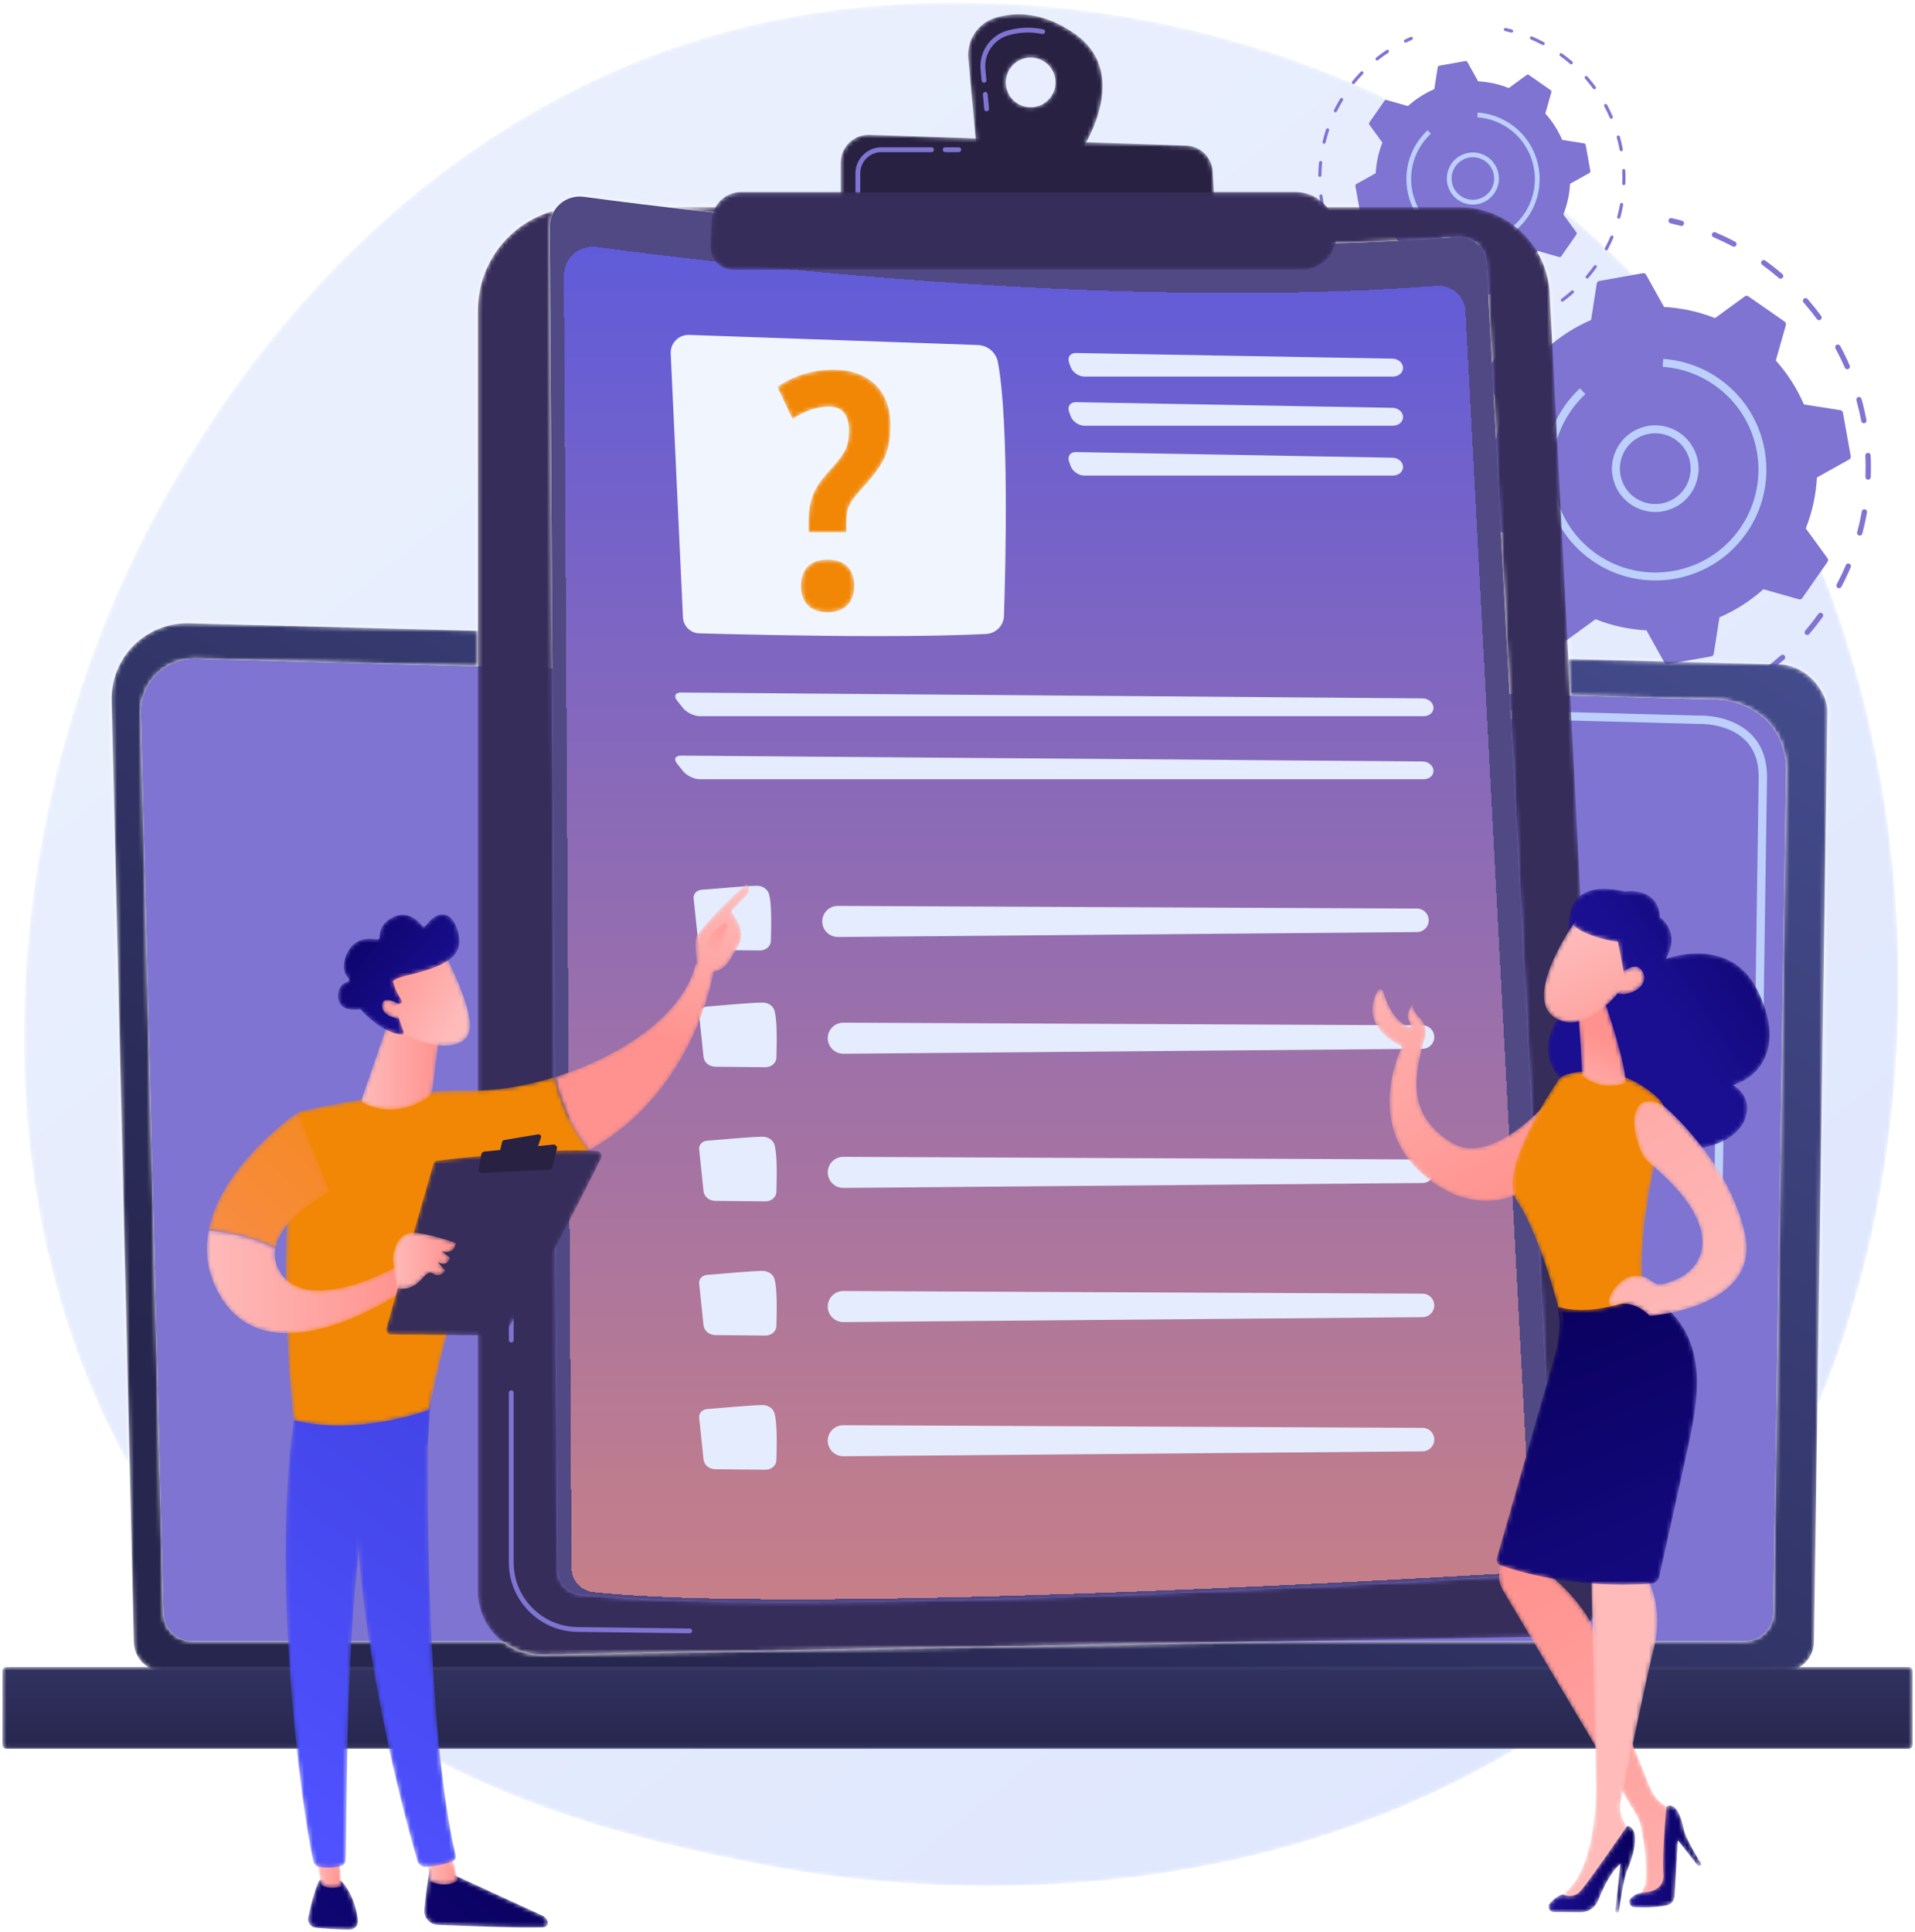 <svg width="450" height="454" viewBox="0 0 450 454" fill="none" xmlns="http://www.w3.org/2000/svg">
<mask id="mask0_312_1216" style="mask-type:luminance" maskUnits="userSpaceOnUse" x="5" y="0" width="442" height="444">
<path d="M232.424 443.123C205.714 443.123 185.307 439.387 177.169 437.734C152.519 432.727 108.659 423.818 70.843 392.762H382.162C377.99 396.148 374.108 398.933 370.686 401.388C323.568 435.197 271.317 443.123 232.424 443.123ZM30.473 344.492C-10.274 271.929 2.285 173.771 45.069 106.314C53.923 92.353 100.694 14.868 195.755 2.441C205.19 1.209 214.892 0.585 224.715 0.585C274.793 0.585 328.311 16.761 368.91 50.776C451.544 120.006 462.421 246.498 427.072 330.358L429.438 166.927C429.438 163.198 425.2 156.043 417.41 156.043C417.121 156.043 416.826 156.053 416.525 156.074L368.547 154.832L364.173 68.943C363.594 57.578 354.211 48.659 342.831 48.659H156.332C148.342 47.712 141.829 46.864 137.187 46.235C136.862 46.191 136.542 46.17 136.227 46.17C133.741 46.17 131.517 47.483 130.264 49.482C119.915 52.251 112.296 61.694 112.296 72.916V148.203L44.425 146.446C44.272 146.441 44.118 146.44 43.965 146.44C39.271 146.44 34.76 148.298 31.428 151.62C27.988 155.048 26.105 159.738 26.22 164.592L30.473 344.492Z" fill="white"/>
</mask>
<g mask="url(#mask0_312_1216)">
<path d="M232.424 443.123C205.714 443.123 185.307 439.387 177.169 437.734C152.519 432.727 108.659 423.818 70.843 392.762H382.162C377.99 396.148 374.108 398.933 370.686 401.388C323.568 435.197 271.317 443.123 232.424 443.123ZM30.473 344.492C-10.274 271.929 2.285 173.771 45.069 106.314C53.923 92.353 100.694 14.868 195.755 2.441C205.19 1.209 214.892 0.585 224.715 0.585C274.793 0.585 328.311 16.761 368.91 50.776C451.544 120.006 462.421 246.498 427.072 330.358L429.438 166.927C429.438 163.198 425.2 156.043 417.41 156.043C417.121 156.043 416.826 156.053 416.525 156.074L368.547 154.832L364.173 68.943C363.594 57.578 354.211 48.659 342.831 48.659H156.332C148.342 47.712 141.829 46.864 137.187 46.235C136.862 46.191 136.542 46.17 136.227 46.17C133.741 46.17 131.517 47.483 130.264 49.482C119.915 52.251 112.296 61.694 112.296 72.916V148.203L44.425 146.446C44.272 146.441 44.118 146.44 43.965 146.44C39.271 146.44 34.76 148.298 31.428 151.62C27.988 155.048 26.105 159.738 26.22 164.592L30.473 344.492Z" fill="url(#paint0_linear_312_1216)"/>
</g>
<path d="M395.502 52.937C395.352 53.066 395.141 53.121 394.934 53.065C394.139 52.85 393.337 52.651 392.549 52.473C392.214 52.397 392.004 52.065 392.08 51.73C392.156 51.396 392.489 51.185 392.822 51.261C393.628 51.443 394.448 51.646 395.26 51.866C395.591 51.955 395.787 52.297 395.696 52.628C395.662 52.753 395.594 52.858 395.502 52.937Z" fill="#7F74D1"/>
<path d="M407.859 57.829C407.67 57.992 407.395 58.031 407.162 57.907C405.686 57.122 404.164 56.393 402.634 55.74C402.319 55.604 402.173 55.24 402.307 54.925C402.443 54.608 402.807 54.462 403.122 54.596C404.685 55.264 406.239 56.008 407.744 56.81C408.048 56.972 408.163 57.347 408.002 57.651C407.964 57.721 407.916 57.781 407.859 57.829ZM418.829 65.336C418.599 65.532 418.255 65.538 418.019 65.335C416.759 64.25 415.433 63.203 414.079 62.223C413.801 62.023 413.74 61.635 413.94 61.356C414.144 61.08 414.529 61.017 414.807 61.217C416.19 62.217 417.543 63.286 418.831 64.394C419.089 64.617 419.119 65.01 418.895 65.27C418.874 65.293 418.852 65.315 418.829 65.336ZM427.861 75.085L427.824 75.114C427.548 75.318 427.16 75.258 426.956 74.982C426.084 73.796 425.156 72.63 424.197 71.516C424.069 71.367 423.94 71.218 423.81 71.071C423.584 70.814 423.61 70.421 423.867 70.195L423.873 70.19C424.13 69.968 424.519 69.996 424.745 70.251C424.878 70.402 425.009 70.554 425.14 70.706C426.118 71.844 427.066 73.034 427.957 74.246C428.151 74.509 428.106 74.875 427.861 75.085ZM434.487 86.608C434.44 86.648 434.387 86.681 434.329 86.707C434.013 86.843 433.648 86.699 433.512 86.385C432.847 84.855 432.11 83.336 431.319 81.87C431.156 81.567 431.267 81.192 431.57 81.029C431.872 80.865 432.249 80.977 432.412 81.279C433.221 82.777 433.973 84.328 434.651 85.89C434.762 86.145 434.688 86.435 434.487 86.608ZM438.388 99.313C438.309 99.381 438.21 99.431 438.099 99.452C437.762 99.515 437.437 99.294 437.372 98.957C437.064 97.317 436.68 95.673 436.234 94.069C436.142 93.739 436.336 93.396 436.666 93.303C436.996 93.211 437.339 93.405 437.431 93.735C437.887 95.372 438.278 97.052 438.594 98.726C438.636 98.953 438.551 99.172 438.388 99.313ZM439.386 112.563C439.271 112.662 439.121 112.72 438.957 112.714C438.615 112.701 438.348 112.413 438.359 112.07C438.42 110.406 438.411 108.717 438.33 107.052C438.314 106.709 438.579 106.419 438.92 106.402C439.263 106.385 439.554 106.649 439.57 106.992C439.653 108.693 439.664 110.417 439.601 112.115C439.595 112.296 439.512 112.455 439.386 112.563ZM437.413 125.7C437.263 125.83 437.054 125.886 436.847 125.83C436.515 125.741 436.32 125.401 436.409 125.07C436.839 123.462 437.206 121.816 437.497 120.172C437.557 119.834 437.879 119.608 438.217 119.668C438.555 119.729 438.779 120.051 438.72 120.389C438.422 122.066 438.049 123.75 437.609 125.391C437.575 125.516 437.505 125.623 437.413 125.7ZM432.555 138.067C432.367 138.229 432.091 138.27 431.859 138.145C431.555 137.985 431.439 137.61 431.601 137.306C432.38 135.829 433.106 134.306 433.756 132.774C433.889 132.459 434.254 132.312 434.57 132.446C434.885 132.58 435.032 132.944 434.9 133.261C434.237 134.823 433.496 136.379 432.699 137.886C432.661 137.957 432.611 138.019 432.555 138.067ZM425.08 149.058C424.852 149.256 424.507 149.262 424.271 149.06C424.011 148.837 423.98 148.444 424.203 148.183C425.287 146.919 426.33 145.589 427.303 144.236C427.502 143.954 427.892 143.893 428.17 144.093C428.448 144.294 428.513 144.682 428.313 144.96C427.318 146.343 426.252 147.7 425.148 148.99C425.127 149.016 425.104 149.039 425.08 149.058ZM418.727 155.425C417.627 156.371 416.481 157.287 415.32 158.146C415.043 158.349 414.655 158.291 414.45 158.016C414.247 157.74 414.299 157.353 414.581 157.148C415.916 156.158 417.228 155.095 418.483 153.991L418.488 153.984C418.745 153.763 419.135 153.79 419.36 154.046C419.586 154.303 419.562 154.696 419.305 154.922C419.112 155.091 418.92 155.259 418.727 155.425Z" fill="#7F74D1"/>
<path d="M408.38 162.559C408.346 162.588 408.311 162.614 408.27 162.635C407.528 163.038 406.778 163.424 406.04 163.785C405.731 163.935 405.359 163.808 405.209 163.5C405.058 163.191 405.188 162.821 405.493 162.669C406.216 162.315 406.951 161.936 407.678 161.542C407.979 161.378 408.358 161.492 408.521 161.792C408.662 162.054 408.597 162.373 408.38 162.559Z" fill="#7F74D1"/>
<path d="M371.015 167.006C370.857 167.142 370.635 167.196 370.422 167.128C369.633 166.877 368.834 166.604 368.046 166.317C367.723 166.199 367.558 165.844 367.674 165.52C367.792 165.198 368.148 165.032 368.471 165.15C369.241 165.431 370.026 165.698 370.797 165.942C371.124 166.046 371.305 166.397 371.201 166.723C371.166 166.837 371.099 166.934 371.015 167.006Z" fill="#7F74D1"/>
<path d="M355.967 60.883C355.947 60.9 355.926 60.915 355.905 60.929C354.54 61.84 353.198 62.82 351.915 63.84C351.649 64.054 351.257 64.01 351.044 63.742C350.829 63.473 350.866 63.082 351.142 62.868C352.451 61.827 353.821 60.826 355.216 59.896C355.501 59.707 355.887 59.783 356.077 60.069C356.253 60.333 356.2 60.682 355.967 60.883ZM342.671 73.059C342.448 73.25 342.115 73.261 341.877 73.072C341.61 72.857 341.567 72.465 341.782 72.198C342.835 70.888 343.951 69.611 345.102 68.403C345.343 68.155 345.733 68.144 345.98 68.38C346.229 68.616 346.239 69.011 346.003 69.258C344.876 70.442 343.781 71.692 342.751 72.976C342.726 73.007 342.699 73.033 342.671 73.059ZM335.641 84.085C335.458 84.242 335.192 84.284 334.96 84.171C334.653 84.019 334.527 83.647 334.679 83.34C335.418 81.842 336.231 80.354 337.097 78.916C337.273 78.619 337.656 78.527 337.949 78.703C338.243 78.881 338.339 79.263 338.161 79.555C337.313 80.966 336.516 82.423 335.793 83.888C335.754 83.966 335.703 84.032 335.641 84.085ZM331.184 96.376C331.038 96.502 330.835 96.558 330.632 96.509C330.299 96.428 330.094 96.093 330.175 95.76C330.568 94.13 331.035 92.5 331.564 90.912C331.674 90.588 332.025 90.41 332.35 90.519C332.675 90.627 332.851 90.98 332.743 91.305C332.225 92.859 331.768 94.457 331.383 96.051C331.351 96.182 331.279 96.294 331.184 96.376ZM329.539 109.343C329.428 109.439 329.282 109.495 329.124 109.494C328.781 109.487 328.507 109.204 328.512 108.861C328.54 107.186 328.637 105.493 328.803 103.829C328.839 103.489 329.143 103.238 329.484 103.274C329.825 103.308 330.075 103.612 330.041 103.953C329.877 105.582 329.78 107.241 329.756 108.881C329.753 109.067 329.669 109.232 329.539 109.343ZM330.768 122.361C330.692 122.427 330.597 122.476 330.49 122.498C330.154 122.568 329.825 122.351 329.756 122.015C329.416 120.376 329.143 118.702 328.942 117.04C328.9 116.699 329.143 116.39 329.484 116.348C329.825 116.307 330.134 116.55 330.176 116.891C330.372 118.518 330.641 120.158 330.972 121.764C331.021 121.992 330.935 122.218 330.768 122.361ZM334.802 134.801C334.758 134.838 334.708 134.87 334.651 134.896C334.339 135.037 333.971 134.898 333.83 134.584C333.142 133.059 332.512 131.484 331.954 129.904C331.839 129.58 332.007 129.224 332.332 129.111C332.656 128.998 333.011 129.166 333.125 129.49C333.671 131.037 334.289 132.58 334.963 134.074C335.078 134.33 335.006 134.626 334.802 134.801ZM341.457 146.058L341.424 146.084C341.149 146.291 340.76 146.236 340.554 145.961C339.548 144.624 338.588 143.226 337.698 141.806C337.516 141.515 337.604 141.132 337.894 140.949C338.185 140.768 338.568 140.856 338.749 141.147C339.623 142.536 340.562 143.906 341.547 145.214C341.745 145.478 341.703 145.846 341.457 146.058ZM350.424 155.579C350.196 155.776 349.854 155.783 349.617 155.581C348.34 154.495 347.094 153.342 345.915 152.157C345.673 151.914 345.675 151.52 345.919 151.279C346.165 151.033 346.556 151.038 346.797 151.282C347.952 152.443 349.171 153.57 350.423 154.635C350.683 154.856 350.715 155.249 350.494 155.511C350.471 155.535 350.449 155.558 350.424 155.579ZM361.255 162.912C361.068 163.075 360.793 163.114 360.56 162.991C359.083 162.21 357.618 161.356 356.203 160.45C355.915 160.266 355.831 159.881 356.015 159.593C356.201 159.305 356.584 159.219 356.874 159.404C358.258 160.29 359.694 161.128 361.14 161.893C361.443 162.053 361.559 162.428 361.399 162.732C361.362 162.803 361.312 162.863 361.255 162.912Z" fill="#7F74D1"/>
<path d="M365.288 55.807C365.242 55.848 365.188 55.882 365.13 55.908C364.375 56.234 363.624 56.579 362.897 56.931C362.588 57.082 362.216 56.953 362.067 56.644C361.917 56.335 362.044 55.963 362.355 55.814C363.097 55.453 363.865 55.102 364.635 54.768C364.95 54.632 365.316 54.776 365.452 55.09C365.563 55.347 365.489 55.636 365.288 55.807Z" fill="#7F74D1"/>
<path d="M375.8 66.019C375.501 66.072 375.268 66.31 375.221 66.611L373.878 75.19C370.153 76.793 366.658 79.004 363.553 81.792L355.206 79.423C354.914 79.339 354.6 79.452 354.427 79.701L348.471 88.245C348.296 88.494 348.301 88.827 348.479 89.073L353.592 96.085C352.049 99.962 351.186 104.005 350.969 108.055L343.386 112.284C343.121 112.432 342.977 112.733 343.03 113.032L344.861 123.286C344.914 123.585 345.152 123.818 345.453 123.865L354.031 125.209C355.635 128.933 357.846 132.428 360.634 135.532L358.265 143.88C358.18 144.173 358.292 144.486 358.543 144.659L367.087 150.616C367.336 150.789 367.669 150.786 367.915 150.606L374.927 145.494C378.804 147.037 382.848 147.9 386.896 148.117L391.125 155.7C391.274 155.966 391.575 156.108 391.874 156.055L402.128 154.224C402.427 154.17 402.66 153.933 402.707 153.632L404.051 145.054C407.775 143.45 411.27 141.241 414.373 138.452L422.722 140.822C423.014 140.906 423.328 140.793 423.501 140.544L429.458 132C429.631 131.749 429.627 131.417 429.448 131.172L424.336 124.159C425.879 120.283 426.742 116.238 426.959 112.188L434.542 107.959C434.807 107.812 434.95 107.511 434.896 107.212L433.066 96.959C433.012 96.659 432.775 96.427 432.475 96.38L423.896 95.036C422.292 91.311 420.082 87.816 417.293 84.711L419.663 76.365C419.748 76.072 419.634 75.758 419.385 75.585L410.841 69.629C410.591 69.454 410.259 69.459 410.013 69.637L403.001 74.751C399.124 73.208 395.08 72.344 391.032 72.127L386.801 64.544C386.654 64.277 386.353 64.135 386.054 64.188L375.8 66.019Z" fill="#7F74D1"/>
<path d="M383.531 103.82C382.489 104.716 381.684 105.861 381.186 107.181C380.4 109.259 380.469 111.519 381.385 113.543C382.298 115.568 383.945 117.116 386.023 117.9C388.101 118.686 390.36 118.615 392.385 117.701C394.41 116.789 395.958 115.141 396.742 113.063C397.528 110.985 397.457 108.726 396.543 106.701C395.629 104.676 393.983 103.128 391.905 102.344C389.827 101.558 387.567 101.627 385.543 102.541C384.804 102.876 384.128 103.306 383.531 103.82ZM395.615 117.834C394.882 118.465 394.056 118.992 393.152 119.401C390.673 120.519 387.907 120.606 385.363 119.644C382.821 118.683 380.804 116.788 379.685 114.31C378.566 111.831 378.48 109.065 379.442 106.523C380.403 103.979 382.297 101.962 384.776 100.843C387.254 99.724 390.021 99.638 392.563 100.6C395.107 101.561 397.124 103.455 398.243 105.934C399.36 108.413 399.448 111.179 398.486 113.721C397.876 115.337 396.888 116.739 395.615 117.834Z" fill="#BDD0FB"/>
<path d="M406.021 130.096C397.22 137.665 384.07 138.654 374.118 131.718C372.282 130.437 370.661 128.962 369.264 127.339C361.692 118.537 360.702 105.386 367.639 95.432C367.765 95.254 367.891 95.076 368.02 94.9C368.891 93.716 369.858 92.606 370.904 91.592C371.027 91.473 371.15 91.356 371.274 91.24L372.546 92.605C371.294 93.769 370.159 95.079 369.169 96.498L369.141 96.538C361.545 107.482 364.251 122.568 375.183 130.188C386.13 137.818 401.242 135.121 408.874 124.174C415.315 114.933 414.395 102.721 407.367 94.549C406.07 93.041 404.564 91.672 402.859 90.483C399.261 87.975 395.058 86.49 390.704 86.191L390.832 84.333C395.522 84.654 400.049 86.252 403.925 88.955C405.761 90.234 407.383 91.709 408.778 93.334C416.35 102.134 417.34 115.287 410.404 125.239C409.123 127.077 407.646 128.699 406.021 130.096Z" fill="#BDD0FB"/>
<path d="M355.446 7.576C355.355 7.654 355.227 7.688 355.105 7.654C354.626 7.524 354.144 7.405 353.67 7.298C353.469 7.253 353.343 7.053 353.389 6.852C353.434 6.652 353.634 6.524 353.835 6.571C354.319 6.679 354.81 6.8 355.299 6.933C355.498 6.986 355.616 7.192 355.562 7.39C355.541 7.466 355.499 7.529 355.446 7.576Z" fill="#7F74D1"/>
<path d="M362.873 10.518C362.76 10.615 362.593 10.638 362.454 10.563C361.566 10.091 360.651 9.653 359.732 9.26C359.543 9.179 359.456 8.961 359.536 8.771C359.617 8.581 359.836 8.493 360.027 8.574C360.965 8.975 361.899 9.423 362.803 9.905C362.986 10.002 363.056 10.227 362.959 10.41C362.936 10.452 362.907 10.487 362.873 10.518ZM369.466 15.028C369.329 15.147 369.122 15.15 368.98 15.028C368.221 14.375 367.425 13.746 366.612 13.157C366.444 13.038 366.407 12.803 366.528 12.637C366.651 12.47 366.882 12.433 367.049 12.553C367.88 13.154 368.693 13.796 369.466 14.463C369.623 14.597 369.641 14.833 369.505 14.988L369.466 15.028ZM374.896 20.888L374.873 20.906C374.706 21.029 374.473 20.993 374.351 20.826C373.827 20.113 373.269 19.413 372.693 18.743C372.615 18.654 372.538 18.564 372.46 18.477C372.324 18.321 372.339 18.085 372.494 17.949L372.497 17.946C372.652 17.813 372.885 17.83 373.021 17.983C373.1 18.074 373.18 18.164 373.259 18.256C373.848 18.941 374.417 19.655 374.952 20.383C375.069 20.542 375.041 20.762 374.896 20.888ZM378.877 27.814C378.85 27.837 378.817 27.858 378.782 27.873C378.593 27.955 378.373 27.869 378.29 27.68C377.892 26.76 377.448 25.848 376.972 24.966C376.875 24.784 376.941 24.559 377.124 24.46C377.305 24.362 377.532 24.43 377.63 24.611C378.115 25.512 378.568 26.443 378.976 27.383C379.042 27.536 378.997 27.709 378.877 27.814ZM381.222 35.45C381.174 35.492 381.114 35.521 381.048 35.534C380.845 35.571 380.65 35.438 380.611 35.236C380.425 34.249 380.195 33.261 379.927 32.297C379.872 32.099 379.988 31.893 380.187 31.838C380.384 31.783 380.591 31.9 380.646 32.099C380.92 33.082 381.154 34.091 381.345 35.097C381.371 35.233 381.319 35.365 381.222 35.45ZM381.821 43.414C381.753 43.473 381.662 43.508 381.563 43.504C381.358 43.497 381.196 43.324 381.204 43.117C381.242 42.117 381.235 41.103 381.187 40.101C381.177 39.895 381.335 39.721 381.541 39.709C381.748 39.7 381.922 39.858 381.932 40.065C381.982 41.087 381.989 42.124 381.952 43.144C381.947 43.253 381.897 43.348 381.821 43.414ZM380.635 51.31C380.546 51.388 380.42 51.422 380.296 51.388C380.097 51.334 379.979 51.129 380.032 50.93C380.291 49.964 380.511 48.975 380.685 47.986C380.722 47.784 380.915 47.648 381.119 47.684C381.322 47.721 381.457 47.914 381.421 48.117C381.242 49.125 381.017 50.137 380.753 51.124C380.732 51.198 380.69 51.263 380.635 51.31ZM377.716 58.743C377.603 58.84 377.436 58.864 377.297 58.79C377.114 58.693 377.045 58.468 377.142 58.285C377.611 57.397 378.048 56.482 378.437 55.562C378.517 55.371 378.736 55.283 378.927 55.364C379.117 55.444 379.205 55.664 379.125 55.853C378.727 56.792 378.28 57.729 377.802 58.634C377.779 58.676 377.75 58.714 377.716 58.743ZM373.223 65.349C373.086 65.467 372.879 65.471 372.736 65.349C372.581 65.215 372.562 64.979 372.696 64.822C373.348 64.062 373.974 63.263 374.559 62.45C374.679 62.28 374.913 62.244 375.081 62.365C375.248 62.485 375.287 62.718 375.166 62.886C374.567 63.716 373.928 64.532 373.264 65.309C373.251 65.323 373.238 65.336 373.223 65.349ZM369.405 69.176C368.743 69.743 368.055 70.293 367.356 70.811C367.191 70.934 366.956 70.898 366.834 70.731C366.712 70.567 366.743 70.334 366.913 70.211C367.717 69.616 368.504 68.977 369.258 68.312L369.261 68.309C369.416 68.176 369.649 68.192 369.785 68.346C369.921 68.5 369.906 68.736 369.751 68.873C369.636 68.974 369.521 69.075 369.405 69.176Z" fill="#7F74D1"/>
<path d="M363.184 73.464C363.165 73.48 363.142 73.496 363.12 73.509C362.673 73.751 362.222 73.982 361.779 74.199C361.593 74.289 361.37 74.213 361.279 74.029C361.189 73.843 361.266 73.62 361.451 73.53C361.884 73.317 362.325 73.089 362.764 72.853C362.945 72.754 363.171 72.822 363.268 73.003C363.354 73.16 363.315 73.352 363.184 73.464Z" fill="#7F74D1"/>
<path d="M335.318 76.135C335.224 76.217 335.089 76.25 334.962 76.209C334.488 76.057 334.008 75.894 333.534 75.723C333.34 75.652 333.239 75.437 333.31 75.244C333.382 75.05 333.595 74.95 333.789 75.021C334.252 75.189 334.722 75.349 335.188 75.498C335.384 75.559 335.492 75.77 335.431 75.965C335.408 76.035 335.369 76.091 335.318 76.135Z" fill="#7F74D1"/>
<path d="M326.274 12.352L326.237 12.381C325.417 12.928 324.61 13.516 323.84 14.129C323.678 14.259 323.444 14.233 323.314 14.071C323.186 13.909 323.207 13.675 323.374 13.546C324.16 12.92 324.985 12.318 325.823 11.758C325.994 11.645 326.225 11.691 326.34 11.862C326.445 12.022 326.414 12.231 326.274 12.352ZM318.283 19.67C318.149 19.785 317.948 19.793 317.806 19.678C317.644 19.549 317.62 19.314 317.748 19.152C318.38 18.365 319.051 17.598 319.743 16.872C319.887 16.723 320.122 16.717 320.272 16.858C320.421 17.002 320.427 17.238 320.285 17.387C319.607 18.098 318.949 18.85 318.33 19.622C318.315 19.639 318.299 19.655 318.283 19.67ZM314.057 26.297C313.947 26.391 313.787 26.417 313.648 26.349C313.464 26.257 313.388 26.034 313.48 25.849C313.923 24.95 314.411 24.054 314.932 23.191C315.037 23.013 315.268 22.956 315.445 23.063C315.621 23.17 315.678 23.399 315.572 23.576C315.063 24.423 314.583 25.298 314.148 26.18C314.125 26.226 314.094 26.265 314.057 26.297ZM311.379 33.685C311.29 33.76 311.169 33.794 311.047 33.764C310.847 33.716 310.724 33.514 310.772 33.315C311.009 32.335 311.29 31.355 311.607 30.401C311.673 30.206 311.884 30.1 312.079 30.164C312.275 30.229 312.38 30.441 312.315 30.637C312.005 31.571 311.73 32.53 311.497 33.489C311.479 33.569 311.436 33.635 311.379 33.685ZM310.389 41.479C310.323 41.535 310.236 41.569 310.14 41.569C309.935 41.564 309.77 41.395 309.773 41.189C309.789 40.182 309.847 39.164 309.948 38.165C309.969 37.959 310.151 37.809 310.357 37.83C310.562 37.851 310.711 38.034 310.692 38.239C310.593 39.218 310.535 40.214 310.52 41.2C310.519 41.312 310.468 41.411 310.389 41.479ZM311.13 49.303C311.083 49.342 311.026 49.371 310.962 49.384C310.76 49.426 310.562 49.297 310.52 49.094C310.316 48.109 310.151 47.103 310.032 46.104C310.006 45.899 310.151 45.714 310.357 45.688C310.562 45.664 310.748 45.81 310.772 46.015C310.89 46.993 311.052 47.978 311.251 48.944C311.28 49.081 311.228 49.217 311.13 49.303ZM313.552 56.778C313.527 56.802 313.496 56.822 313.462 56.836C313.274 56.92 313.054 56.838 312.969 56.648C312.555 55.731 312.176 54.785 311.841 53.836C311.772 53.642 311.874 53.428 312.069 53.361C312.264 53.291 312.477 53.393 312.545 53.587C312.873 54.517 313.245 55.444 313.65 56.343C313.719 56.496 313.675 56.673 313.552 56.778ZM317.552 63.546L317.533 63.561C317.368 63.685 317.135 63.651 317.01 63.488C316.405 62.682 315.828 61.843 315.294 60.989C315.184 60.815 315.238 60.585 315.411 60.475C315.585 60.365 315.817 60.418 315.927 60.593C316.451 61.429 317.015 62.251 317.607 63.038C317.727 63.197 317.701 63.418 317.552 63.546ZM322.942 69.268C322.806 69.386 322.599 69.389 322.457 69.269C321.689 68.616 320.94 67.924 320.232 67.211C320.088 67.065 320.088 66.827 320.235 66.683C320.382 66.535 320.617 66.538 320.762 66.685C321.456 67.382 322.189 68.061 322.941 68.7C323.099 68.833 323.117 69.069 322.984 69.226C322.971 69.242 322.957 69.255 322.942 69.268ZM329.452 73.675C329.338 73.772 329.174 73.796 329.034 73.722C328.147 73.253 327.265 72.74 326.416 72.195C326.243 72.084 326.191 71.854 326.303 71.679C326.414 71.508 326.644 71.454 326.819 71.566C327.652 72.1 328.514 72.603 329.384 73.062C329.565 73.159 329.634 73.384 329.539 73.567C329.516 73.609 329.487 73.646 329.452 73.675Z" fill="#7F74D1"/>
<path d="M331.876 9.302C331.849 9.327 331.816 9.346 331.781 9.362C331.328 9.559 330.877 9.766 330.438 9.978C330.254 10.067 330.031 9.989 329.94 9.805C329.85 9.619 329.927 9.396 330.113 9.306C330.56 9.089 331.021 8.879 331.485 8.677C331.674 8.596 331.892 8.682 331.975 8.871C332.043 9.024 331.997 9.199 331.876 9.302Z" fill="#7F74D1"/>
<path d="M338.195 15.439C338.015 15.472 337.875 15.614 337.847 15.795L337.039 20.951C334.8 21.915 332.699 23.243 330.835 24.92L325.816 23.495C325.642 23.445 325.453 23.513 325.349 23.662L321.768 28.798C321.665 28.948 321.667 29.147 321.773 29.296L324.846 33.509C323.919 35.839 323.4 38.27 323.271 40.704L318.712 43.246C318.553 43.335 318.468 43.517 318.498 43.696L319.6 49.858C319.632 50.039 319.774 50.178 319.956 50.207L325.111 51.014C326.075 53.252 327.403 55.353 329.08 57.219L327.655 62.236C327.605 62.412 327.671 62.6 327.822 62.705L332.958 66.284C333.107 66.389 333.308 66.386 333.456 66.279L337.669 63.206C340 64.133 342.43 64.652 344.864 64.783L347.407 69.341C347.496 69.501 347.675 69.587 347.856 69.554L354.018 68.454C354.199 68.422 354.338 68.278 354.367 68.099L355.174 62.941C357.413 61.977 359.513 60.65 361.378 58.974L366.396 60.397C366.571 60.447 366.76 60.381 366.865 60.231L370.444 55.096C370.55 54.946 370.546 54.745 370.44 54.598L367.367 50.383C368.294 48.053 368.813 45.622 368.942 43.188L373.501 40.648C373.66 40.559 373.745 40.377 373.713 40.198L372.613 34.035C372.581 33.855 372.439 33.714 372.257 33.687L367.102 32.878C366.138 30.64 364.81 28.539 363.133 26.674L364.558 21.658C364.608 21.481 364.541 21.292 364.391 21.189L359.255 17.608C359.106 17.505 358.905 17.506 358.758 17.615L354.544 20.686C352.213 19.759 349.782 19.24 347.348 19.111L344.806 14.553C344.717 14.393 344.538 14.307 344.357 14.34L338.195 15.439Z" fill="#7F74D1"/>
<path d="M342.841 38.16C342.215 38.697 341.731 39.386 341.431 40.178C340.958 41.429 341 42.785 341.55 44.003C342.1 45.219 343.09 46.149 344.338 46.622C345.587 47.094 346.945 47.052 348.162 46.502C349.379 45.954 350.309 44.964 350.781 43.714C351.254 42.465 351.212 41.107 350.662 39.891C350.112 38.673 349.122 37.743 347.874 37.271C346.625 36.798 345.267 36.842 344.05 37.39C343.606 37.591 343.2 37.85 342.841 38.16ZM350.104 46.581C349.664 46.961 349.167 47.278 348.622 47.522C347.133 48.195 345.472 48.247 343.942 47.67C342.414 47.092 341.202 45.954 340.53 44.464C339.857 42.973 339.805 41.312 340.383 39.782C340.962 38.254 342.1 37.043 343.59 36.37C345.079 35.697 346.742 35.645 348.27 36.224C349.798 36.802 351.011 37.94 351.682 39.43C352.355 40.919 352.407 42.582 351.829 44.11C351.462 45.08 350.869 45.923 350.104 46.581Z" fill="#BDD0FB"/>
<path d="M356.358 53.951C351.068 58.5 343.164 59.095 337.184 54.926C336.079 54.156 335.105 53.27 334.264 52.295C329.715 47.005 329.12 39.1 333.289 33.117C333.364 33.011 333.44 32.904 333.517 32.797C334.041 32.086 334.622 31.419 335.251 30.81C335.325 30.738 335.4 30.667 335.474 30.598L336.238 31.418C335.485 32.118 334.803 32.906 334.208 33.758L334.192 33.782C329.626 40.359 331.252 49.427 337.824 54.008C344.403 58.592 353.486 56.972 358.072 50.391C361.944 44.838 361.391 37.499 357.166 32.587C356.387 31.68 355.483 30.857 354.457 30.143C352.294 28.634 349.767 27.743 347.152 27.564L347.228 26.446C350.047 26.64 352.767 27.599 355.098 29.223C356.201 29.993 357.176 30.881 358.015 31.856C362.566 37.146 363.162 45.05 358.991 51.033C358.221 52.136 357.335 53.111 356.358 53.951Z" fill="#BDD0FB"/>
<mask id="mask1_312_1216" style="mask-type:luminance" maskUnits="userSpaceOnUse" x="26" y="146" width="404" height="247">
<path d="M419.228 392.762H38.489C34.617 392.762 31.448 389.597 31.448 385.728L30.474 344.492L26.22 164.592C26.105 159.738 27.988 155.048 31.428 151.62C34.761 148.298 39.271 146.44 43.966 146.44C44.119 146.44 44.272 146.441 44.426 146.446L112.297 148.203V156.569L45.889 154.788C45.778 154.785 45.666 154.783 45.555 154.783C42.261 154.783 39.096 156.09 36.758 158.424C34.34 160.835 33.01 164.134 33.096 167.548L38.4 378.979C38.4 382.643 41.397 385.641 45.061 385.641H117.976C120.527 387.661 123.75 388.866 127.25 388.866C127.342 388.866 127.434 388.864 127.526 388.862L304.824 385.641H410.047C413.71 385.641 416.708 382.643 416.708 378.979L419.697 180.35C419.356 168.729 409.437 164.344 403.049 164.344C402.868 164.344 402.688 164.348 402.514 164.356L368.985 163.457L368.547 154.832L416.526 156.074C416.826 156.053 417.121 156.043 417.41 156.043C425.201 156.043 429.438 163.198 429.438 166.927L427.072 330.358L426.27 385.728C426.27 389.597 423.101 392.762 419.228 392.762Z" fill="white"/>
</mask>
<g mask="url(#mask1_312_1216)">
<path d="M419.228 392.762H38.489C34.617 392.762 31.448 389.597 31.448 385.728L30.474 344.492L26.22 164.592C26.105 159.738 27.988 155.048 31.428 151.62C34.761 148.298 39.271 146.44 43.966 146.44C44.119 146.44 44.272 146.441 44.426 146.446L112.297 148.203V156.569L45.889 154.788C45.778 154.785 45.666 154.783 45.555 154.783C42.261 154.783 39.096 156.09 36.758 158.424C34.34 160.835 33.01 164.134 33.096 167.548L38.4 378.979C38.4 382.643 41.397 385.641 45.061 385.641H117.976C120.527 387.661 123.75 388.866 127.25 388.866C127.342 388.866 127.434 388.864 127.526 388.862L304.824 385.641H410.047C413.71 385.641 416.708 382.643 416.708 378.979L419.697 180.35C419.356 168.729 409.437 164.344 403.049 164.344C402.868 164.344 402.688 164.348 402.514 164.356L368.985 163.457L368.547 154.832L416.526 156.074C416.826 156.053 417.121 156.043 417.41 156.043C425.201 156.043 429.438 163.198 429.438 166.927L427.072 330.358L426.27 385.728C426.27 389.597 423.101 392.762 419.228 392.762Z" fill="url(#paint1_linear_312_1216)"/>
</g>
<path d="M38.4 378.979C38.4 382.643 41.398 385.641 45.061 385.641H410.048C413.711 385.641 416.709 382.643 416.709 378.979L419.698 180.35C419.347 168.397 408.867 164.102 402.514 164.356L45.89 154.788C42.476 154.696 39.176 156.011 36.758 158.424C34.341 160.835 33.011 164.134 33.097 167.548L38.4 378.979Z" fill="#7F74D1"/>
<path d="M403.765 284.618H403.755C403.21 284.61 402.78 284.167 402.788 283.626L403.024 267.519C403.032 266.983 403.469 266.556 403.999 266.556H404.015C404.554 266.564 404.984 267.007 404.976 267.548L404.74 283.655C404.732 284.189 404.297 284.618 403.765 284.618Z" fill="#BDD0FB"/>
<path d="M413.343 245.142H413.329C412.79 245.136 412.36 244.691 412.368 244.153L413.274 182.456C413.256 178.791 412.143 175.866 409.966 173.78C405.902 169.885 399.451 170.084 399.178 170.097L285.194 167.04C284.654 167.028 284.23 166.578 284.245 166.039C284.257 165.501 284.671 165.042 285.246 165.09L399.163 168.147C399.871 168.105 406.742 167.987 411.317 172.369C413.891 174.836 415.206 178.233 415.226 182.466L414.32 244.182C414.312 244.715 413.875 245.142 413.343 245.142Z" fill="#BDD0FB"/>
<mask id="mask2_312_1216" style="mask-type:luminance" maskUnits="userSpaceOnUse" x="0" y="391" width="450" height="20">
<path d="M1.476 410.925H448.524C449.027 410.925 449.439 410.514 449.439 410.011V392.614C449.439 392.112 449.027 391.701 448.524 391.701H1.476C0.973 391.701 0.562 392.112 0.562 392.614V410.011C0.562 410.514 0.973 410.925 1.476 410.925Z" fill="white"/>
</mask>
<g mask="url(#mask2_312_1216)">
<path d="M1.476 410.925H448.524C449.027 410.925 449.439 410.514 449.439 410.011V392.614C449.439 392.112 449.027 391.701 448.524 391.701H1.476C0.973 391.701 0.562 392.112 0.562 392.614V410.011C0.562 410.514 0.973 410.925 1.476 410.925Z" fill="url(#paint2_linear_312_1216)"/>
</g>
<mask id="mask3_312_1216" style="mask-type:luminance" maskUnits="userSpaceOnUse" x="112" y="48" width="268" height="341">
<path d="M127.25 388.866C123.75 388.866 120.527 387.661 117.977 385.641C114.519 382.903 112.297 378.669 112.297 373.908V156.569V148.203V72.916C112.297 61.694 119.916 52.251 130.265 49.483C129.582 50.573 129.187 51.866 129.196 53.264L131.052 368.788C131.07 371.815 133.355 374.351 136.366 374.666C148.444 375.931 165.823 376.429 185.709 376.429C247.292 376.429 332.786 371.657 358.248 370.149C362.366 369.907 365.511 366.384 365.293 362.265L349.328 61.867C349.142 58.381 346.253 55.703 342.82 55.703C342.652 55.703 342.482 55.709 342.31 55.722C326.287 56.953 309.598 57.464 292.916 57.464C239.959 57.464 187.13 52.311 156.333 48.659H342.831C354.212 48.659 363.595 57.578 364.174 68.943L368.547 154.832L368.985 163.457L369.184 167.343L369.283 169.295L379.4 368.008C379.853 376.903 372.852 384.404 363.948 384.567L304.824 385.641L127.527 388.863C127.434 388.864 127.342 388.866 127.25 388.866Z" fill="white"/>
</mask>
<g mask="url(#mask3_312_1216)">
<path d="M127.25 388.866C123.75 388.866 120.527 387.661 117.977 385.641C114.519 382.903 112.297 378.669 112.297 373.908V156.569V148.203V72.916C112.297 61.694 119.916 52.251 130.265 49.483C129.582 50.573 129.187 51.866 129.196 53.264L131.052 368.788C131.07 371.815 133.355 374.351 136.366 374.666C148.444 375.931 165.823 376.429 185.709 376.429C247.292 376.429 332.786 371.657 358.248 370.149C362.366 369.907 365.511 366.384 365.293 362.265L349.328 61.867C349.142 58.381 346.253 55.703 342.82 55.703C342.652 55.703 342.482 55.709 342.31 55.722C326.287 56.953 309.598 57.464 292.916 57.464C239.959 57.464 187.13 52.311 156.333 48.659H342.831C354.212 48.659 363.595 57.578 364.174 68.943L368.547 154.832L368.985 163.457L369.184 167.343L369.283 169.295L379.4 368.008C379.853 376.903 372.852 384.404 363.948 384.567L304.824 385.641L127.527 388.863C127.434 388.864 127.342 388.866 127.25 388.866Z" fill="#372D5B"/>
</g>
<path d="M162.081 383.779H162.073L135.62 383.437C126.773 383.322 119.577 376.033 119.577 367.186V327.245C119.577 326.933 119.831 326.681 120.143 326.681C120.453 326.681 120.707 326.933 120.707 327.245V367.186C120.707 375.417 127.403 382.201 135.634 382.308L162.088 382.649C162.4 382.654 162.649 382.909 162.646 383.222C162.641 383.53 162.389 383.779 162.081 383.779Z" fill="#7F74D1"/>
<path d="M120.143 315.438C119.831 315.438 119.577 315.185 119.577 314.873V308.406C119.577 308.092 119.831 307.84 120.143 307.84C120.453 307.84 120.707 308.092 120.707 308.406V314.873C120.707 315.185 120.453 315.438 120.143 315.438Z" fill="#7F74D1"/>
<path d="M129.196 53.264C129.172 48.976 132.94 45.659 137.188 46.235C165.356 50.055 262.223 61.871 342.311 55.722C345.964 55.442 349.134 58.209 349.328 61.867L365.293 362.265C365.512 366.384 362.366 369.907 358.249 370.149C324.566 372.143 185.847 379.85 136.367 374.666C133.355 374.351 131.07 371.815 131.053 368.788L129.196 53.264Z" fill="#504984"/>
<g filter="url(#filter0_d_312_1216)">
<path d="M132.514 60.79C132.49 56.666 136.118 53.474 140.204 54.029C167.313 57.705 260.533 69.074 337.604 63.158C341.119 62.888 344.169 65.551 344.356 69.071L359.72 358.157C359.93 362.121 356.905 365.511 352.942 365.746C320.526 367.664 187.032 375.079 139.415 370.091C136.517 369.789 134.318 367.348 134.3 364.434L132.514 60.79Z" fill="url(#paint3_linear_312_1216)" fill-opacity="0.7" shape-rendering="crispEdges"/>
</g>
<path d="M206.227 149.463C189.285 149.463 171.728 149.024 164.311 148.814C162.249 148.756 160.583 147.118 160.488 145.056L157.609 83.079C157.498 80.684 159.412 78.695 161.79 78.695C161.84 78.695 161.89 78.697 161.94 78.698L229.784 81.071C232.106 81.151 234.071 82.825 234.498 85.111C237.147 99.252 236.305 133.081 235.92 144.705C235.844 146.991 234.036 148.838 231.752 148.958C224.604 149.33 215.508 149.463 206.227 149.463Z" fill="#F1F5FE"/>
<path d="M327.346 88.474H254.79C253.461 88.474 252.012 87.447 251.57 86.194L251.214 85.183C250.778 83.944 251.483 82.947 252.781 82.947C252.798 82.947 252.812 82.947 252.828 82.947L327.225 84.273C328.553 84.295 329.669 85.251 329.701 86.394C329.735 87.538 328.674 88.474 327.346 88.474Z" fill="#E5ECFD"/>
<path d="M327.346 100.028H254.79C253.461 100.028 252.012 99.003 251.57 97.748L251.214 96.737C250.778 95.498 251.483 94.5 252.783 94.5C252.798 94.5 252.812 94.5 252.828 94.5L327.225 95.826C328.553 95.851 329.669 96.805 329.701 97.948C329.735 99.092 328.674 100.028 327.346 100.028Z" fill="#E5ECFD"/>
<path d="M327.346 111.75H254.79C253.461 111.75 252.012 110.725 251.57 109.47L251.214 108.459C250.778 107.22 251.483 106.222 252.781 106.222C252.798 106.222 252.812 106.222 252.828 106.222L327.225 107.548C328.553 107.573 329.669 108.527 329.701 109.67C329.735 110.813 328.674 111.75 327.346 111.75Z" fill="#E5ECFD"/>
<path d="M334.572 168.279H164.441C163.111 168.279 161.347 167.429 160.519 166.389L159.094 164.6C158.271 163.567 158.672 162.729 159.982 162.729C159.99 162.729 159.998 162.729 160.006 162.729L334.297 164.102C335.627 164.112 336.776 165.056 336.851 166.2C336.927 167.345 335.902 168.279 334.572 168.279Z" fill="#E5ECFD"/>
<path d="M334.572 183.101H164.441C163.111 183.101 161.347 182.251 160.519 181.209L159.094 179.42C158.271 178.387 158.672 177.549 159.982 177.549C159.99 177.549 159.998 177.549 160.006 177.549L334.297 178.924C335.627 178.934 336.776 179.878 336.851 181.022C336.927 182.165 335.902 183.101 334.572 183.101Z" fill="#E5ECFD"/>
<path d="M179.887 250.761C179.877 250.761 179.868 250.761 179.858 250.761L168.104 250.649C166.658 250.634 165.458 249.648 165.324 248.365L164.29 238.502C164.184 237.481 165.031 236.579 166.176 236.5C169.267 236.289 175.983 235.607 179.169 235.567C179.182 235.567 179.197 235.567 179.209 235.567C180.542 235.567 181.705 236.378 182.019 237.536C182.633 239.81 182.552 244.34 182.446 248.522C182.413 249.766 181.278 250.761 179.887 250.761Z" fill="#E5ECFD"/>
<path d="M198.163 247.599C196.506 247.599 195.055 246.483 194.631 244.879C194.02 242.561 195.768 240.294 198.162 240.294C198.168 240.294 198.175 240.294 198.179 240.294L334.286 240.915C335.783 240.921 337.003 242.12 337.035 243.616C337.069 245.155 335.836 246.425 334.297 246.439L198.194 247.599C198.184 247.599 198.173 247.599 198.163 247.599Z" fill="#E5ECFD"/>
<path d="M179.887 282.289C179.877 282.289 179.868 282.289 179.858 282.289L168.104 282.176C166.658 282.161 165.458 281.176 165.324 279.892L164.29 270.029C164.184 269.01 165.031 268.106 166.176 268.028C169.267 267.816 175.983 267.134 179.169 267.095C179.182 267.095 179.197 267.095 179.209 267.095C180.542 267.095 181.705 267.905 182.019 269.063C182.633 271.337 182.552 275.868 182.446 280.049C182.413 281.294 181.278 282.289 179.887 282.289Z" fill="#E5ECFD"/>
<path d="M198.163 279.126C196.506 279.126 195.055 278.01 194.631 276.405C194.02 274.088 195.768 271.822 198.163 271.822C198.168 271.822 198.175 271.822 198.179 271.822L334.286 272.442C335.783 272.45 337.003 273.646 337.035 275.144C337.069 276.684 335.837 277.953 334.297 277.966L198.194 279.126C198.184 279.126 198.173 279.126 198.163 279.126Z" fill="#E5ECFD"/>
<path d="M179.887 313.816C179.877 313.816 179.868 313.816 179.858 313.816L168.104 313.702C166.658 313.689 165.458 312.703 165.324 311.419L164.29 301.557C164.184 300.536 165.031 299.632 166.176 299.555C169.267 299.343 175.983 298.662 179.169 298.622C179.182 298.622 179.197 298.622 179.209 298.622C180.542 298.622 181.705 299.432 182.019 300.591C182.633 302.864 182.552 307.395 182.446 311.577C182.413 312.821 181.278 313.816 179.887 313.816Z" fill="#E5ECFD"/>
<path d="M198.163 310.654C196.505 310.654 195.055 309.536 194.631 307.932C194.02 305.615 195.768 303.349 198.163 303.349C198.168 303.349 198.175 303.349 198.179 303.349L334.286 303.97C335.783 303.976 337.003 305.175 337.035 306.671C337.069 308.21 335.836 309.48 334.297 309.493L198.194 310.654C198.184 310.654 198.173 310.654 198.163 310.654Z" fill="#E5ECFD"/>
<path d="M179.887 345.342C179.877 345.342 179.868 345.342 179.858 345.342L168.104 345.229C166.658 345.216 165.458 344.231 165.324 342.947L164.29 333.084C164.184 332.063 165.031 331.161 166.176 331.081C169.267 330.871 175.983 330.189 179.169 330.148C179.182 330.148 179.197 330.148 179.209 330.148C180.542 330.148 181.705 330.96 182.019 332.118C182.633 334.39 182.552 338.922 182.446 343.104C182.413 344.348 181.278 345.342 179.887 345.342Z" fill="#E5ECFD"/>
<path d="M198.163 342.181C196.505 342.181 195.055 341.065 194.631 339.46C194.02 337.143 195.768 334.875 198.163 334.875C198.168 334.875 198.175 334.875 198.179 334.875L334.286 335.497C335.783 335.503 337.003 336.701 337.035 338.197C337.069 339.737 335.836 341.006 334.297 341.019L198.194 342.181C198.184 342.181 198.173 342.181 198.163 342.181Z" fill="#E5ECFD"/>
<path d="M178.589 223.329C178.58 223.329 178.57 223.329 178.56 223.329L166.804 223.216C165.36 223.203 164.159 222.216 164.024 220.934L162.991 211.07C162.884 210.05 163.733 209.147 164.878 209.068C167.969 208.856 174.685 208.175 177.87 208.135C177.884 208.135 177.897 208.135 177.912 208.135C179.244 208.135 180.407 208.945 180.721 210.105C181.335 212.377 181.253 216.908 181.148 221.091C181.116 222.334 179.98 223.329 178.589 223.329Z" fill="#E5ECFD"/>
<path d="M196.865 220.167C195.209 220.167 193.756 219.051 193.334 217.447C192.723 215.128 194.471 212.862 196.865 212.862C196.871 212.862 196.876 212.862 196.882 212.862L332.989 213.483C334.486 213.489 335.704 214.688 335.736 216.184C335.77 217.723 334.54 218.993 333 219.006L196.897 220.167C196.886 220.167 196.876 220.167 196.865 220.167Z" fill="#E5ECFD"/>
<mask id="mask4_312_1216" style="mask-type:luminance" maskUnits="userSpaceOnUse" x="227" y="3" width="33" height="35">
<path d="M242.193 25.203C238.97 25.203 236.358 22.591 236.358 19.368C236.358 16.145 238.97 13.531 242.193 13.531C245.417 13.531 248.03 16.145 248.03 19.368C248.03 22.591 245.417 25.203 242.193 25.203ZM252.486 7.884C245.035 2.7 238.556 2.802 233.996 4.149C229.834 5.377 227.138 9.392 227.535 13.712L229.501 35.181L252.906 37.258C252.906 37.258 267.099 18.05 252.486 7.884Z" fill="white"/>
</mask>
<g mask="url(#mask4_312_1216)">
<path d="M242.193 25.203C238.97 25.203 236.358 22.591 236.358 19.368C236.358 16.145 238.97 13.531 242.193 13.531C245.417 13.531 248.03 16.145 248.03 19.368C248.03 22.591 245.417 25.203 242.193 25.203ZM252.486 7.884C245.035 2.7 238.556 2.802 233.996 4.149C229.834 5.377 227.138 9.392 227.535 13.712L229.501 35.181L252.906 37.258C252.906 37.258 267.099 18.05 252.486 7.884Z" fill="#282142"/>
</g>
<path d="M231.225 19.45C230.937 19.45 230.689 19.23 230.663 18.936L230.424 16.342C230.047 12.226 232.636 8.395 236.581 7.23C239.375 6.405 242.253 6.287 245.135 6.879C245.44 6.941 245.637 7.24 245.574 7.546C245.513 7.851 245.217 8.045 244.908 7.986C242.209 7.432 239.515 7.542 236.901 8.314C233.473 9.326 231.221 12.659 231.55 16.238L231.787 18.834C231.816 19.145 231.587 19.419 231.276 19.449C231.259 19.45 231.242 19.45 231.225 19.45ZM231.839 26.151C231.55 26.151 231.304 25.931 231.276 25.636L230.964 22.217C230.935 21.907 231.163 21.632 231.474 21.604C231.791 21.574 232.061 21.805 232.088 22.116L232.402 25.534C232.429 25.845 232.201 26.12 231.891 26.147C231.873 26.149 231.855 26.151 231.839 26.151Z" fill="#7F74D1"/>
<mask id="mask5_312_1216" style="mask-type:luminance" maskUnits="userSpaceOnUse" x="197" y="31" width="89" height="20">
<path d="M197.557 49.056V38.26C197.557 34.536 200.646 31.55 204.369 31.678L278.786 34.229C282.089 34.342 284.764 36.949 284.961 40.246L285.582 50.618L197.557 49.056Z" fill="white"/>
</mask>
<g mask="url(#mask5_312_1216)">
<path d="M197.557 49.056V38.26C197.557 34.536 200.646 31.55 204.369 31.678L278.786 34.229C282.089 34.342 284.764 36.949 284.961 40.246L285.582 50.618L197.557 49.056Z" fill="#282142"/>
</g>
<path d="M225.305 35.746H222.105C221.793 35.746 221.541 35.493 221.541 35.182C221.541 34.87 221.793 34.618 222.105 34.618H225.305C225.618 34.618 225.87 34.87 225.87 35.182C225.87 35.493 225.618 35.746 225.305 35.746Z" fill="#7F74D1"/>
<path d="M201.585 45.666C201.273 45.666 201.021 45.413 201.021 45.101V40.735C201.021 37.361 203.765 34.617 207.139 34.617H218.905C219.217 34.617 219.469 34.869 219.469 35.181C219.469 35.493 219.217 35.745 218.905 35.745H207.139C204.388 35.745 202.15 37.984 202.15 40.735V45.101C202.15 45.413 201.898 45.666 201.585 45.666Z" fill="#7F74D1"/>
<mask id="mask6_312_1216" style="mask-type:luminance" maskUnits="userSpaceOnUse" x="166" y="45" width="149" height="19">
<path d="M167.235 51.781C167.414 48.043 170.499 45.105 174.239 45.105L304.371 45.101C309.05 45.101 313.051 48.468 313.848 53.079L313.96 53.715C314.833 58.765 310.945 63.384 305.82 63.384H172.313C169.245 63.384 166.802 60.819 166.949 57.756L167.235 51.781Z" fill="white"/>
</mask>
<g mask="url(#mask6_312_1216)">
<path d="M167.235 51.781C167.414 48.043 170.499 45.105 174.239 45.105L304.371 45.101C309.05 45.101 313.051 48.468 313.848 53.079L313.96 53.715C314.833 58.765 310.945 63.384 305.82 63.384H172.313C169.245 63.384 166.802 60.819 166.949 57.756L167.235 51.781Z" fill="#372D5B"/>
</g>
<mask id="mask7_312_1216" style="mask-type:luminance" maskUnits="userSpaceOnUse" x="182" y="86" width="28" height="58">
<path d="M188.214 137.683C188.214 135.695 188.748 134.165 189.819 133.094C190.888 132.025 192.444 131.49 194.483 131.49C196.547 131.49 198.107 132.038 199.165 133.133C200.221 134.228 200.75 135.745 200.75 137.683C200.75 139.596 200.208 141.106 199.126 142.214C198.044 143.322 196.496 143.875 194.483 143.875C192.468 143.875 190.92 143.333 189.838 142.251C188.755 141.169 188.214 139.646 188.214 137.683ZM189.989 125.071V122.429C189.989 120.011 190.361 117.904 191.103 116.104C191.845 114.304 193.199 112.371 195.162 110.307C197.024 108.268 198.214 106.67 198.73 105.512C199.246 104.354 199.504 102.881 199.504 101.094C199.504 99.457 199.126 98.125 198.371 97.091C197.617 96.059 196.42 95.543 194.784 95.543C192.065 95.543 189.207 96.512 186.212 98.451L182.664 90.899C186.615 88.206 190.995 86.859 195.804 86.859C199.957 86.859 203.235 88.01 205.64 90.313C208.044 92.616 209.247 95.82 209.247 99.923C209.247 102.794 208.831 105.229 208 107.23C207.17 109.23 205.445 111.642 202.828 114.46C201.14 116.299 200.064 117.714 199.598 118.709C199.133 119.704 198.9 121.056 198.9 122.768V125.071H189.989Z" fill="white"/>
</mask>
<g mask="url(#mask7_312_1216)">
<path d="M188.214 137.683C188.214 135.695 188.748 134.165 189.819 133.094C190.888 132.025 192.444 131.49 194.483 131.49C196.547 131.49 198.107 132.038 199.165 133.133C200.221 134.228 200.75 135.745 200.75 137.683C200.75 139.596 200.208 141.106 199.126 142.214C198.044 143.322 196.496 143.875 194.483 143.875C192.468 143.875 190.92 143.333 189.838 142.251C188.755 141.169 188.214 139.646 188.214 137.683ZM189.989 125.071V122.429C189.989 120.011 190.361 117.904 191.103 116.104C191.845 114.304 193.199 112.371 195.162 110.307C197.024 108.268 198.214 106.67 198.73 105.512C199.246 104.354 199.504 102.881 199.504 101.094C199.504 99.457 199.126 98.125 198.371 97.091C197.617 96.059 196.42 95.543 194.784 95.543C192.065 95.543 189.207 96.512 186.212 98.451L182.664 90.899C186.615 88.206 190.995 86.859 195.804 86.859C199.957 86.859 203.235 88.01 205.64 90.313C208.044 92.616 209.247 95.82 209.247 99.923C209.247 102.794 208.831 105.229 208 107.23C207.17 109.23 205.445 111.642 202.828 114.46C201.14 116.299 200.064 117.714 199.598 118.709C199.133 119.704 198.9 121.056 198.9 122.768V125.071H189.989Z" fill="#F28705"/>
</g>
<mask id="mask8_312_1216" style="mask-type:luminance" maskUnits="userSpaceOnUse" x="99" y="439" width="30" height="14">
<path d="M100.978 439.12C100.978 439.12 100.124 443.948 99.707 448.728C99.543 450.596 100.982 452.218 102.857 452.296C109.221 452.561 122.836 453.077 127.721 452.859C128.456 452.826 128.937 452.074 128.663 451.39C128.437 450.818 127.997 450.355 127.437 450.098L104.948 439.762L100.978 439.12Z" fill="white"/>
</mask>
<g mask="url(#mask8_312_1216)">
<path d="M100.978 439.12C100.978 439.12 100.124 443.948 99.707 448.728C99.543 450.596 100.982 452.218 102.857 452.296C109.221 452.561 122.836 453.077 127.721 452.859C128.456 452.826 128.937 452.074 128.663 451.39C128.437 450.818 127.997 450.355 127.437 450.098L104.948 439.762L100.978 439.12Z" fill="url(#paint4_linear_312_1216)"/>
</g>
<mask id="mask9_312_1216" style="mask-type:luminance" maskUnits="userSpaceOnUse" x="100" y="435" width="8" height="8">
<path d="M100.279 436.284L100.963 442.059C100.963 442.059 104.903 443.893 107.594 441.827L105.962 435.391L100.279 436.284Z" fill="white"/>
</mask>
<g mask="url(#mask9_312_1216)">
<path d="M100.279 436.284L100.963 442.059C100.963 442.059 104.903 443.893 107.594 441.827L105.962 435.391L100.279 436.284Z" fill="url(#paint5_linear_312_1216)"/>
</g>
<mask id="mask10_312_1216" style="mask-type:luminance" maskUnits="userSpaceOnUse" x="82" y="327" width="26" height="112">
<path d="M100.793 327.706C100.497 329.213 99.205 402.968 107.088 436.02C107.217 436.558 106.944 437.115 106.431 437.325C105.221 437.818 102.851 438.533 100.009 438.629C99.129 438.659 98.342 438.087 98.093 437.243C95.84 429.574 85.041 391.153 83.632 354.451C82.058 313.439 83.632 353.053 83.632 353.053L84.555 327.703L100.793 327.706Z" fill="white"/>
</mask>
<g mask="url(#mask10_312_1216)">
<path d="M100.793 327.706C100.497 329.213 99.205 402.968 107.088 436.02C107.217 436.558 106.944 437.115 106.431 437.325C105.221 437.818 102.851 438.533 100.009 438.629C99.129 438.659 98.342 438.087 98.093 437.243C95.84 429.574 85.041 391.153 83.632 354.451C82.058 313.439 83.632 353.053 83.632 353.053L84.555 327.703L100.793 327.706Z" fill="url(#paint6_linear_312_1216)"/>
</g>
<mask id="mask11_312_1216" style="mask-type:luminance" maskUnits="userSpaceOnUse" x="72" y="441" width="13" height="13">
<path d="M75.107 441.638C75.107 441.638 73.75 444.077 72.435 450.554C72.198 451.724 73.015 452.843 74.203 452.959C76.305 453.166 79.54 453.433 82.132 453.415C83.326 453.405 84.259 452.366 84.115 451.18C83.828 448.816 82.933 444.938 80.171 441.913L75.107 441.638Z" fill="white"/>
</mask>
<g mask="url(#mask11_312_1216)">
<path d="M75.107 441.638C75.107 441.638 73.75 444.077 72.435 450.554C72.198 451.724 73.015 452.843 74.203 452.959C76.305 453.166 79.54 453.433 82.132 453.415C83.326 453.405 84.259 452.366 84.115 451.18C83.828 448.816 82.933 444.938 80.171 441.913L75.107 441.638Z" fill="url(#paint7_linear_312_1216)"/>
</g>
<mask id="mask12_312_1216" style="mask-type:luminance" maskUnits="userSpaceOnUse" x="73" y="433" width="8" height="11">
<path d="M73.915 434.21L75.516 442.945C75.516 442.945 77.099 444.122 80.231 443.268L79.467 433.872L73.915 434.21Z" fill="white"/>
</mask>
<g mask="url(#mask12_312_1216)">
<path d="M73.915 434.21L75.516 442.945C75.516 442.945 77.099 444.122 80.231 443.268L79.467 433.872L73.915 434.21Z" fill="url(#paint8_linear_312_1216)"/>
</g>
<mask id="mask13_312_1216" style="mask-type:luminance" maskUnits="userSpaceOnUse" x="67" y="325" width="35" height="114">
<path d="M69.59 329.969C63.142 368.881 70.988 426.147 73.635 437.354C73.797 438.04 74.35 438.565 75.046 438.682C76.227 438.878 78.172 439.036 80.089 438.48C80.75 438.287 81.214 437.692 81.241 437.005C81.596 427.943 80.957 372.316 86.965 350.332C87.269 349.217 87.949 348.247 88.891 347.577L100.553 339.287L101.445 325.887L69.59 329.969Z" fill="white"/>
</mask>
<g mask="url(#mask13_312_1216)">
<path d="M69.59 329.969C63.142 368.881 70.988 426.147 73.635 437.354C73.797 438.04 74.35 438.565 75.046 438.682C76.227 438.878 78.172 439.036 80.089 438.48C80.75 438.287 81.214 437.692 81.241 437.005C81.596 427.943 80.957 372.316 86.965 350.332C87.269 349.217 87.949 348.247 88.891 347.577L100.553 339.287L101.445 325.887L69.59 329.969Z" fill="url(#paint9_linear_312_1216)"/>
</g>
<mask id="mask14_312_1216" style="mask-type:luminance" maskUnits="userSpaceOnUse" x="67" y="253" width="72" height="82">
<path d="M110.674 256.237C91.351 255.916 70.031 261.31 70.031 261.31C64.271 294.918 69.024 333.682 69.024 333.682C83.983 337.605 100.858 331.284 100.858 331.284C103.345 317.236 114.945 277.702 114.945 277.702C124.387 276.532 132.164 273.806 138.569 270.206C133.683 264.543 131.38 257.336 130.379 253.078C123.548 255.2 116.634 256.335 110.674 256.237Z" fill="white"/>
</mask>
<g mask="url(#mask14_312_1216)">
<path d="M110.674 256.237C91.351 255.916 70.031 261.31 70.031 261.31C64.271 294.918 69.024 333.682 69.024 333.682C83.983 337.605 100.858 331.284 100.858 331.284C103.345 317.236 114.945 277.702 114.945 277.702C124.387 276.532 132.164 273.806 138.569 270.206C133.683 264.543 131.38 257.336 130.379 253.078C123.548 255.2 116.634 256.335 110.674 256.237Z" fill="#F28705"/>
</g>
<mask id="mask15_312_1216" style="mask-type:luminance" maskUnits="userSpaceOnUse" x="130" y="226" width="38" height="45">
<path d="M167.752 227.775C165.854 225.481 163.451 226.567 163.451 226.567C160.607 238.578 145.698 248.317 130.379 253.078C131.38 257.336 133.683 264.543 138.569 270.206C163.991 255.913 167.752 227.775 167.752 227.775Z" fill="white"/>
</mask>
<g mask="url(#mask15_312_1216)">
<path d="M167.752 227.775C165.854 225.481 163.451 226.567 163.451 226.567C160.607 238.578 145.698 248.317 130.379 253.078C131.38 257.336 133.683 264.543 138.569 270.206C163.991 255.913 167.752 227.775 167.752 227.775Z" fill="url(#paint10_linear_312_1216)"/>
</g>
<mask id="mask16_312_1216" style="mask-type:luminance" maskUnits="userSpaceOnUse" x="163" y="207" width="13" height="23">
<path d="M167.292 228.357C167.491 228.989 165.19 229.95 163.836 227.369C163.789 226.13 163.036 220.828 163.776 219.819C167.714 214.45 175.351 207.717 175.351 207.717C176.642 208.992 175.579 210.242 175.579 210.242L171.874 214.102C172.649 215.501 173.595 216.683 174.036 218.378C174.373 219.661 174.167 221.031 173.519 222.198C172.869 223.369 171.982 224.893 171.143 226.085C169.555 228.341 167.292 228.357 167.292 228.357Z" fill="white"/>
</mask>
<g mask="url(#mask16_312_1216)">
<path d="M167.292 228.357C167.491 228.989 165.19 229.95 163.836 227.369C163.789 226.13 163.036 220.828 163.776 219.819C167.714 214.45 175.351 207.717 175.351 207.717C176.642 208.992 175.579 210.242 175.579 210.242L171.874 214.102C172.649 215.501 173.595 216.683 174.036 218.378C174.373 219.661 174.167 221.031 173.519 222.198C172.869 223.369 171.982 224.893 171.143 226.085C169.555 228.341 167.292 228.357 167.292 228.357Z" fill="url(#paint11_linear_312_1216)"/>
</g>
<mask id="mask17_312_1216" style="mask-type:luminance" maskUnits="userSpaceOnUse" x="165" y="216" width="6" height="10">
<path d="M170.253 216.606L166.878 219.468L165.817 222.316L168.827 225.656C168.827 225.656 169.839 220.002 170.591 218.779C171.343 217.555 170.953 216.963 170.253 216.606Z" fill="white"/>
</mask>
<g mask="url(#mask17_312_1216)">
<path d="M170.253 216.606L166.878 219.468L165.817 222.316L168.827 225.656C168.827 225.656 169.839 220.002 170.591 218.779C171.343 217.555 170.953 216.963 170.253 216.606Z" fill="url(#paint12_linear_312_1216)"/>
</g>
<mask id="mask18_312_1216" style="mask-type:luminance" maskUnits="userSpaceOnUse" x="49" y="261" width="29" height="33">
<path d="M77.442 280.02L70.031 261.31C70.031 261.31 51.982 273.573 49.014 289.122C52.425 289.372 58.63 290.26 64.704 293.327C66.039 285.984 77.442 280.02 77.442 280.02Z" fill="white"/>
</mask>
<g mask="url(#mask18_312_1216)">
<path d="M77.442 280.02L70.031 261.31C70.031 261.31 51.982 273.573 49.014 289.122C52.425 289.372 58.63 290.26 64.704 293.327C66.039 285.984 77.442 280.02 77.442 280.02Z" fill="url(#paint13_linear_312_1216)"/>
</g>
<mask id="mask19_312_1216" style="mask-type:luminance" maskUnits="userSpaceOnUse" x="48" y="289" width="48" height="25">
<path d="M93.215 297.625C93.215 297.625 72.952 309.079 66.114 299.299C64.695 297.268 64.355 295.251 64.705 293.327C58.631 290.26 52.425 289.372 49.015 289.122C48.12 293.809 48.593 298.795 51.347 303.832C63.324 325.741 95.898 302.623 95.898 302.623L93.215 297.625Z" fill="white"/>
</mask>
<g mask="url(#mask19_312_1216)">
<path d="M93.215 297.625C93.215 297.625 72.952 309.079 66.114 299.299C64.695 297.268 64.355 295.251 64.705 293.327C58.631 290.26 52.425 289.372 49.015 289.122C48.12 293.809 48.593 298.795 51.347 303.832C63.324 325.741 95.898 302.623 95.898 302.623L93.215 297.625Z" fill="url(#paint14_linear_312_1216)"/>
</g>
<mask id="mask20_312_1216" style="mask-type:luminance" maskUnits="userSpaceOnUse" x="90" y="270" width="52" height="44">
<path d="M90.782 312.114L101.84 273.493C101.967 273.054 102.34 272.734 102.793 272.681C104.797 272.448 110.603 271.791 117.308 271.224C125.383 270.541 134.76 269.988 140.363 270.459C141.159 270.525 141.641 271.368 141.287 272.084C138.101 278.532 124.993 304.756 118.429 313.347C118.212 313.631 117.875 313.798 117.516 313.795L91.857 313.555C91.11 313.549 90.576 312.832 90.782 312.114Z" fill="white"/>
</mask>
<g mask="url(#mask20_312_1216)">
<path d="M90.782 312.114L101.84 273.493C101.967 273.054 102.34 272.734 102.793 272.681C104.797 272.448 110.603 271.791 117.308 271.224C125.383 270.541 134.76 269.988 140.363 270.459C141.159 270.525 141.641 271.368 141.287 272.084C138.101 278.532 124.993 304.756 118.429 313.347C118.212 313.631 117.875 313.798 117.516 313.795L91.857 313.555C91.11 313.549 90.576 312.832 90.782 312.114Z" fill="#372D5B"/>
</g>
<path d="M118.454 267.876L126.472 266.54C126.899 266.469 127.249 266.877 127.113 267.287L126.32 269.692C126.251 269.902 126.068 270.054 125.85 270.084L118.134 271.114C117.734 271.167 117.404 270.805 117.497 270.412L117.988 268.313C118.042 268.086 118.224 267.913 118.454 267.876Z" fill="#282142"/>
<path d="M112.45 274.664L113.11 271.224C113.177 270.878 113.461 270.617 113.811 270.582L130.006 268.939C130.551 268.884 130.987 269.383 130.86 269.915L129.829 274.203C129.747 274.546 129.449 274.793 129.097 274.811L113.27 275.608C112.756 275.634 112.352 275.17 112.45 274.664Z" fill="#282142"/>
<mask id="mask21_312_1216" style="mask-type:luminance" maskUnits="userSpaceOnUse" x="92" y="289" width="16" height="14">
<path d="M93.453 302.783C93.453 302.783 91.913 296.448 92.534 294.202C93.155 291.954 94.36 289.064 98.373 289.706C102.387 290.348 107.12 292.039 107.12 292.039C107.12 292.039 106.881 294.967 103.831 294.022L105.723 295.486C105.723 295.486 105.451 297.829 102.875 296.577L104.635 298.518C104.635 298.518 103.528 300.443 101.633 299.209C99.737 297.973 98.829 303.546 93.453 302.783Z" fill="white"/>
</mask>
<g mask="url(#mask21_312_1216)">
<path d="M93.453 302.783C93.453 302.783 91.913 296.448 92.534 294.202C93.155 291.954 94.36 289.064 98.373 289.706C102.387 290.348 107.12 292.039 107.12 292.039C107.12 292.039 106.881 294.967 103.831 294.022L105.723 295.486C105.723 295.486 105.451 297.829 102.875 296.577L104.635 298.518C104.635 298.518 103.528 300.443 101.633 299.209C99.737 297.973 98.829 303.546 93.453 302.783Z" fill="url(#paint15_linear_312_1216)"/>
</g>
<mask id="mask22_312_1216" style="mask-type:luminance" maskUnits="userSpaceOnUse" x="84" y="240" width="20" height="21">
<path d="M91.103 240.549L84.955 258.329C84.853 258.624 84.974 258.95 85.247 259.101C86.923 260.027 92.961 262.706 100.237 258.092C100.996 257.611 101.512 256.829 101.627 255.937L103.618 240.549H91.103Z" fill="white"/>
</mask>
<g mask="url(#mask22_312_1216)">
<path d="M91.103 240.549L84.955 258.329C84.853 258.624 84.974 258.95 85.247 259.101C86.923 260.027 92.961 262.706 100.237 258.092C100.996 257.611 101.512 256.829 101.627 255.937L103.618 240.549H91.103Z" fill="url(#paint16_linear_312_1216)"/>
</g>
<mask id="mask23_312_1216" style="mask-type:luminance" maskUnits="userSpaceOnUse" x="88" y="224" width="23" height="22">
<path d="M104.481 224.084C104.481 224.084 111.232 236.793 110.366 241.926C109.501 247.06 101.134 246.692 93.827 242.522L88.721 228.8L104.481 224.084Z" fill="white"/>
</mask>
<g mask="url(#mask23_312_1216)">
<path d="M104.481 224.084C104.481 224.084 111.232 236.793 110.366 241.926C109.501 247.06 101.134 246.692 93.827 242.522L88.721 228.8L104.481 224.084Z" fill="url(#paint17_linear_312_1216)"/>
</g>
<mask id="mask24_312_1216" style="mask-type:luminance" maskUnits="userSpaceOnUse" x="79" y="214" width="29" height="30">
<path d="M94.15 235.783C94.448 235.651 94.556 235.288 94.38 235.017C93.838 234.19 92.824 232.503 92.501 231.029C92.501 231.029 91.287 230.251 95.589 229.22C99.893 228.19 106.309 226.592 107.657 222.929C108.972 219.358 105.518 210.379 100.006 217.534C99.796 217.806 99.385 217.812 99.177 217.541C98.272 216.363 95.897 213.923 92.597 215.403C89.512 216.787 89.164 219.05 89.206 220.19C89.219 220.525 88.918 220.785 88.59 220.722C87.029 220.424 83.284 220.169 81.536 224.011C80.096 227.175 81.032 228.967 81.884 229.843C82.16 230.126 82.039 230.594 81.661 230.71C80.635 231.024 79.311 231.894 79.443 234.295C79.627 237.617 83.341 237.324 84.398 237.174C84.571 237.148 84.746 237.208 84.863 237.337C85.77 238.342 89.855 242.602 94.276 243.116C94.659 243.16 94.956 242.781 94.831 242.417L92.918 236.856C92.829 236.597 92.952 236.314 93.201 236.204L94.15 235.783Z" fill="white"/>
</mask>
<g mask="url(#mask24_312_1216)">
<path d="M94.15 235.783C94.448 235.651 94.556 235.288 94.38 235.017C93.838 234.19 92.824 232.503 92.501 231.029C92.501 231.029 91.287 230.251 95.589 229.22C99.893 228.19 106.309 226.592 107.657 222.929C108.972 219.358 105.518 210.379 100.006 217.534C99.796 217.806 99.385 217.812 99.177 217.541C98.272 216.363 95.897 213.923 92.597 215.403C89.512 216.787 89.164 219.05 89.206 220.19C89.219 220.525 88.918 220.785 88.59 220.722C87.029 220.424 83.284 220.169 81.536 224.011C80.096 227.175 81.032 228.967 81.884 229.843C82.16 230.126 82.039 230.594 81.661 230.71C80.635 231.024 79.311 231.894 79.443 234.295C79.627 237.617 83.341 237.324 84.398 237.174C84.571 237.148 84.746 237.208 84.863 237.337C85.77 238.342 89.855 242.602 94.276 243.116C94.659 243.16 94.956 242.781 94.831 242.417L92.918 236.856C92.829 236.597 92.952 236.314 93.201 236.204L94.15 235.783Z" fill="url(#paint18_linear_312_1216)"/>
</g>
<mask id="mask25_312_1216" style="mask-type:luminance" maskUnits="userSpaceOnUse" x="89" y="234" width="8" height="6">
<path d="M94.92 236.573C94.92 236.573 90.112 233.273 89.761 236.052C89.41 238.829 94.09 240.074 96.408 239.039L94.92 236.573Z" fill="white"/>
</mask>
<g mask="url(#mask25_312_1216)">
<path d="M94.92 236.573C94.92 236.573 90.112 233.273 89.761 236.052C89.41 238.829 94.09 240.074 96.408 239.039L94.92 236.573Z" fill="url(#paint19_linear_312_1216)"/>
</g>
<mask id="mask26_312_1216" style="mask-type:luminance" maskUnits="userSpaceOnUse" x="322" y="232" width="45" height="51">
<path d="M323.684 232.853C324 232.248 324.896 232.343 325.078 233.002C325.755 235.437 327.393 239.687 330.829 241.196C331.003 241.272 331.166 241.348 331.324 241.426C331.481 240.958 331.483 240.417 331.109 239.846C330.04 238.212 331.97 235.982 331.97 235.982C331.97 235.982 332.097 237.947 333.59 239.183C334.876 240.248 335.494 242.619 334.614 244.563C332.754 251.788 329.969 261.342 340.818 268.322C351.666 275.302 366.944 255.148 366.944 255.148L359.361 279.187C359.361 279.187 347.657 287.823 334.045 275.679C320.431 263.534 329.453 245.862 329.453 245.862C329.453 245.862 319.07 241.673 323.684 232.853Z" fill="white"/>
</mask>
<g mask="url(#mask26_312_1216)">
<path d="M323.684 232.853C324 232.248 324.896 232.343 325.078 233.002C325.755 235.437 327.393 239.687 330.829 241.196C331.003 241.272 331.166 241.348 331.324 241.426C331.481 240.958 331.483 240.417 331.109 239.846C330.04 238.212 331.97 235.982 331.97 235.982C331.97 235.982 332.097 237.947 333.59 239.183C334.876 240.248 335.494 242.619 334.614 244.563C332.754 251.788 329.969 261.342 340.818 268.322C351.666 275.302 366.944 255.148 366.944 255.148L359.361 279.187C359.361 279.187 347.657 287.823 334.045 275.679C320.431 263.534 329.453 245.862 329.453 245.862C329.453 245.862 319.07 241.673 323.684 232.853Z" fill="url(#paint20_linear_312_1216)"/>
</g>
<mask id="mask27_312_1216" style="mask-type:luminance" maskUnits="userSpaceOnUse" x="363" y="208" width="53" height="62">
<path d="M368.844 219.831C368.844 219.831 365.701 205.732 381.85 209.464C381.85 209.464 389.688 208.183 390.088 215.582C390.088 215.582 395.14 218.912 391.44 225.315C391.44 225.315 406.458 219.514 412.999 232.677C419.543 245.839 413.528 253.081 407.224 254.967C407.224 254.967 412.332 257.532 409.914 263.323C407.496 269.115 395.252 273.197 388.019 266.154C388.019 266.154 367.437 268.874 367.849 254.336C367.849 254.336 358.277 248.155 368.331 236.141C378.385 224.126 368.844 219.831 368.844 219.831Z" fill="white"/>
</mask>
<g mask="url(#mask27_312_1216)">
<path d="M368.844 219.831C368.844 219.831 365.701 205.732 381.85 209.464C381.85 209.464 389.688 208.183 390.088 215.582C390.088 215.582 395.14 218.912 391.44 225.315C391.44 225.315 406.458 219.514 412.999 232.677C419.543 245.839 413.528 253.081 407.224 254.967C407.224 254.967 412.332 257.532 409.914 263.323C407.496 269.115 395.252 273.197 388.019 266.154C388.019 266.154 367.437 268.874 367.849 254.336C367.849 254.336 358.277 248.155 368.331 236.141C378.385 224.126 368.844 219.831 368.844 219.831Z" fill="url(#paint21_linear_312_1216)"/>
</g>
<mask id="mask28_312_1216" style="mask-type:luminance" maskUnits="userSpaceOnUse" x="355" y="251" width="37" height="65">
<path d="M367.957 252.507C371.201 251.535 380.651 249.739 389.638 258.033C391.162 259.439 391.786 261.577 391.241 263.579C388.828 272.466 382.459 298.72 388.044 310.081C388.044 310.081 378.203 320.93 367.466 312.185C367.466 312.185 362.649 291.192 356.339 281.975C351.984 275.613 363.285 258.082 366.144 253.846C366.578 253.204 367.217 252.73 367.957 252.507Z" fill="white"/>
</mask>
<g mask="url(#mask28_312_1216)">
<path d="M367.957 252.507C371.201 251.535 380.651 249.739 389.638 258.033C391.162 259.439 391.786 261.577 391.241 263.579C388.828 272.466 382.459 298.72 388.044 310.081C388.044 310.081 378.203 320.93 367.466 312.185C367.466 312.185 362.649 291.192 356.339 281.975C351.984 275.613 363.285 258.082 366.144 253.846C366.578 253.204 367.217 252.73 367.957 252.507Z" fill="#F28705"/>
</g>
<mask id="mask29_312_1216" style="mask-type:luminance" maskUnits="userSpaceOnUse" x="370" y="234" width="13" height="22">
<path d="M376.917 234.852C376.917 234.852 381.717 248.427 382.078 254.416C382.078 254.416 376.773 256.827 371.776 252.756C371.776 252.756 371.25 239.197 370.493 236.77L376.917 234.852Z" fill="white"/>
</mask>
<g mask="url(#mask29_312_1216)">
<path d="M376.917 234.852C376.917 234.852 381.717 248.427 382.078 254.416C382.078 254.416 376.773 256.827 371.776 252.756C371.776 252.756 371.25 239.197 370.493 236.77L376.917 234.852Z" fill="url(#paint22_linear_312_1216)"/>
</g>
<mask id="mask30_312_1216" style="mask-type:luminance" maskUnits="userSpaceOnUse" x="362" y="216" width="21" height="25">
<path d="M370.25 216.342C370.25 216.342 357.697 233.91 365.201 239.013C372.705 244.115 381.64 231.63 381.64 231.63C381.64 231.63 384.553 222.016 381.508 218.754C378.463 215.493 370.25 216.342 370.25 216.342Z" fill="white"/>
</mask>
<g mask="url(#mask30_312_1216)">
<path d="M370.25 216.342C370.25 216.342 357.697 233.91 365.201 239.013C372.705 244.115 381.64 231.63 381.64 231.63C381.64 231.63 384.553 222.016 381.508 218.754C378.463 215.493 370.25 216.342 370.25 216.342Z" fill="url(#paint23_linear_312_1216)"/>
</g>
<mask id="mask31_312_1216" style="mask-type:luminance" maskUnits="userSpaceOnUse" x="369" y="211" width="18" height="21">
<path d="M376.061 212.145C376.061 212.145 370.294 213.512 369.485 216.121C368.678 218.729 377.664 221.149 380.182 221.268L382.21 231.797C382.21 231.797 388.206 221.891 385.831 216.171C383.457 210.451 376.061 212.145 376.061 212.145Z" fill="white"/>
</mask>
<g mask="url(#mask31_312_1216)">
<path d="M376.061 212.145C376.061 212.145 370.294 213.512 369.485 216.121C368.678 218.729 377.664 221.149 380.182 221.268L382.21 231.797C382.21 231.797 388.206 221.891 385.831 216.171C383.457 210.451 376.061 212.145 376.061 212.145Z" fill="url(#paint24_linear_312_1216)"/>
</g>
<mask id="mask32_312_1216" style="mask-type:luminance" maskUnits="userSpaceOnUse" x="379" y="227" width="8" height="7">
<path d="M379.207 230.338C379.207 230.338 384.094 224.679 386.036 228.368C387.98 232.057 381.639 234.828 379.444 233.016L379.207 230.338Z" fill="white"/>
</mask>
<g mask="url(#mask32_312_1216)">
<path d="M379.207 230.338C379.207 230.338 384.094 224.679 386.036 228.368C387.98 232.057 381.639 234.828 379.444 233.016L379.207 230.338Z" fill="url(#paint25_linear_312_1216)"/>
</g>
<mask id="mask33_312_1216" style="mask-type:luminance" maskUnits="userSpaceOnUse" x="352" y="356" width="42" height="91">
<path d="M354.932 356.265C354.969 357.219 353.295 364.778 352.384 368.812C352.019 370.434 352.274 372.132 353.099 373.575L384.639 426.658C385.02 427.3 385.299 427.995 385.467 428.723C386.046 431.213 387.244 437.319 386.618 442.872L384.987 446.262L392.043 444.659L393.579 425.71L391.58 424.492C389.854 423.439 388.511 421.866 387.742 419.998C384.889 413.07 377.808 395.435 375.982 386.843C373.908 377.074 363.061 369.142 363.061 369.142L364.967 364.638L354.932 356.265Z" fill="white"/>
</mask>
<g mask="url(#mask33_312_1216)">
<path d="M354.932 356.265C354.969 357.219 353.295 364.778 352.384 368.812C352.019 370.434 352.274 372.132 353.099 373.575L384.639 426.658C385.02 427.3 385.299 427.995 385.467 428.723C386.046 431.213 387.244 437.319 386.618 442.872L384.987 446.262L392.043 444.659L393.579 425.71L391.58 424.492C389.854 423.439 388.511 421.866 387.742 419.998C384.889 413.07 377.808 395.435 375.982 386.843C373.908 377.074 363.061 369.142 363.061 369.142L364.967 364.638L354.932 356.265Z" fill="url(#paint26_linear_312_1216)"/>
</g>
<mask id="mask34_312_1216" style="mask-type:luminance" maskUnits="userSpaceOnUse" x="382" y="424" width="18" height="25">
<path d="M399.885 438.138C399.885 438.138 396.075 432.096 395.627 429.745C395.179 427.393 393.93 423.24 391.58 424.492C391.58 424.492 390.474 435.915 390.856 440.378C391.237 444.842 385.81 444.698 385.81 444.698C385.81 444.698 384.314 444.908 383.218 446.005C382.462 446.76 383.002 448.073 384.07 448.141C385.846 448.256 388.668 448.285 391.63 447.713C392.666 447.514 393.432 446.632 393.495 445.579L394.278 432.433L399.084 438.501L399.885 438.138Z" fill="white"/>
</mask>
<g mask="url(#mask34_312_1216)">
<path d="M399.885 438.138C399.885 438.138 396.075 432.096 395.627 429.745C395.179 427.393 393.93 423.24 391.58 424.492C391.58 424.492 390.474 435.915 390.856 440.378C391.237 444.842 385.81 444.698 385.81 444.698C385.81 444.698 384.314 444.908 383.218 446.005C382.462 446.76 383.002 448.073 384.07 448.141C385.846 448.256 388.668 448.285 391.63 447.713C392.666 447.514 393.432 446.632 393.495 445.579L394.278 432.433L399.084 438.501L399.885 438.138Z" fill="url(#paint27_linear_312_1216)"/>
</g>
<mask id="mask35_312_1216" style="mask-type:luminance" maskUnits="userSpaceOnUse" x="367" y="363" width="23" height="85">
<path d="M373.774 364.722C373.774 364.722 374.885 412.203 375.037 418.947C375.188 425.691 373.972 440.636 367.211 445.102L370.153 447.279C370.153 447.279 373.829 444.155 377.421 438.142C381.456 431.387 382.676 430.153 382.676 430.153L381.336 427.411C380.751 426.21 380.578 424.853 380.848 423.545C382.307 416.474 387.181 392.956 388.511 387.891C390.079 381.912 390.191 373.929 384.731 367.246C379.271 360.562 373.774 364.722 373.774 364.722Z" fill="white"/>
</mask>
<g mask="url(#mask35_312_1216)">
<path d="M373.774 364.722C373.774 364.722 374.885 412.203 375.037 418.947C375.188 425.691 373.972 440.636 367.211 445.102L370.153 447.279C370.153 447.279 373.829 444.155 377.421 438.142C381.456 431.387 382.676 430.153 382.676 430.153L381.336 427.411C380.751 426.21 380.578 424.853 380.848 423.545C382.307 416.474 387.181 392.956 388.511 387.891C390.079 381.912 390.191 373.929 384.731 367.246C379.271 360.562 373.774 364.722 373.774 364.722Z" fill="url(#paint28_linear_312_1216)"/>
</g>
<mask id="mask36_312_1216" style="mask-type:luminance" maskUnits="userSpaceOnUse" x="363" y="429" width="22" height="21">
<path d="M380.017 449.42C380.225 449.422 380.405 449.272 380.434 449.065C380.659 447.481 381.595 441.135 382.362 439.492C383.24 437.61 386.107 429.688 382.36 429.016C382.36 429.016 373.045 442.626 371.256 444.46C369.467 446.296 367.211 445.102 367.211 445.102C367.211 445.102 365.469 445.617 364.155 447.295C363.53 448.094 364.113 449.268 365.127 449.278L371.402 449.338C373.224 449.354 374.862 448.248 375.54 446.556C376.645 443.797 378.542 439.751 380.752 437.956L379.604 448.958C379.578 449.204 379.769 449.417 380.017 449.42Z" fill="white"/>
</mask>
<g mask="url(#mask36_312_1216)">
<path d="M380.017 449.42C380.225 449.422 380.405 449.272 380.434 449.065C380.659 447.481 381.595 441.135 382.362 439.492C383.24 437.61 386.107 429.688 382.36 429.016C382.36 429.016 373.045 442.626 371.256 444.46C369.467 446.296 367.211 445.102 367.211 445.102C367.211 445.102 365.469 445.617 364.155 447.295C363.53 448.094 364.113 449.268 365.127 449.278L371.402 449.338C373.224 449.354 374.862 448.248 375.54 446.556C376.645 443.797 378.542 439.751 380.752 437.956L379.604 448.958C379.578 449.204 379.769 449.417 380.017 449.42Z" fill="url(#paint29_linear_312_1216)"/>
</g>
<mask id="mask37_312_1216" style="mask-type:luminance" maskUnits="userSpaceOnUse" x="351" y="303" width="48" height="70">
<path d="M365.981 307.067C365.981 307.067 367.394 311.574 365.222 318.996L351.747 366.053C351.535 366.792 351.935 367.565 352.658 367.825C356.689 369.271 369.94 373.361 388.027 372.114C388.937 372.051 389.701 371.406 389.898 370.515C391.09 365.15 395.157 346.848 395.993 343.086C399.184 328.757 402.747 313.303 387.076 303.958C379.853 307.052 373.117 308.875 365.981 307.067Z" fill="white"/>
</mask>
<g mask="url(#mask37_312_1216)">
<path d="M365.981 307.067C365.981 307.067 367.394 311.574 365.222 318.996L351.747 366.053C351.535 366.792 351.935 367.565 352.658 367.825C356.689 369.271 369.94 373.361 388.027 372.114C388.937 372.051 389.701 371.406 389.898 370.515C391.09 365.15 395.157 346.848 395.993 343.086C399.184 328.757 402.747 313.303 387.076 303.958C379.853 307.052 373.117 308.875 365.981 307.067Z" fill="url(#paint30_linear_312_1216)"/>
</g>
<mask id="mask38_312_1216" style="mask-type:luminance" maskUnits="userSpaceOnUse" x="378" y="258" width="33" height="52">
<path d="M390.923 259.806C390.923 259.806 406.254 272.547 410.06 289.958C413.864 307.369 387.656 309.219 387.656 309.219C387.656 309.219 384.098 305.246 379.874 306.663C375.65 308.079 379.547 299.729 384.489 299.75C389.432 299.773 387.142 303.68 394.133 300.514C400.943 297.43 405.153 287.888 387.776 273.426C386.77 272.587 385.966 271.52 385.481 270.3C382.106 261.803 384.784 256.233 390.923 259.806Z" fill="white"/>
</mask>
<g mask="url(#mask38_312_1216)">
<path d="M390.923 259.806C390.923 259.806 406.254 272.547 410.06 289.958C413.864 307.369 387.656 309.219 387.656 309.219C387.656 309.219 384.098 305.246 379.874 306.663C375.65 308.079 379.547 299.729 384.489 299.75C389.432 299.773 387.142 303.68 394.133 300.514C400.943 297.43 405.153 287.888 387.776 273.426C386.77 272.587 385.966 271.52 385.481 270.3C382.106 261.803 384.784 256.233 390.923 259.806Z" fill="url(#paint31_linear_312_1216)"/>
</g>
<defs>
<filter id="filter0_d_312_1216" x="128.514" y="53.966" width="235.216" height="325.821" filterUnits="userSpaceOnUse" color-interpolation-filters="sRGB">
<feFlood flood-opacity="0" result="BackgroundImageFix"/>
<feColorMatrix in="SourceAlpha" type="matrix" values="0 0 0 0 0 0 0 0 0 0 0 0 0 0 0 0 0 0 127 0" result="hardAlpha"/>
<feOffset dy="4"/>
<feGaussianBlur stdDeviation="2"/>
<feComposite in2="hardAlpha" operator="out"/>
<feColorMatrix type="matrix" values="0 0 0 0 0 0 0 0 0 0 0 0 0 0 0 0 0 0 0.25 0"/>
<feBlend mode="normal" in2="BackgroundImageFix" result="effect1_dropShadow_312_1216"/>
<feBlend mode="normal" in="SourceGraphic" in2="effect1_dropShadow_312_1216" result="shape"/>
</filter>
<linearGradient id="paint0_linear_312_1216" x1="503.382" y1="573.735" x2="109.607" y2="84.692" gradientUnits="userSpaceOnUse">
<stop stop-color="#DAE3FE"/>
<stop offset="1" stop-color="#E9EFFD"/>
</linearGradient>
<linearGradient id="paint1_linear_312_1216" x1="157.112" y1="389.275" x2="328.107" y2="102.831" gradientUnits="userSpaceOnUse">
<stop stop-color="#26264F"/>
<stop offset="1" stop-color="#444B8C"/>
</linearGradient>
<linearGradient id="paint2_linear_312_1216" x1="225.001" y1="410.925" x2="225.001" y2="391.701" gradientUnits="userSpaceOnUse">
<stop stop-color="#26264F"/>
<stop offset="1" stop-color="#323260"/>
</linearGradient>
<linearGradient id="paint3_linear_312_1216" x1="246.122" y1="371.787" x2="246.122" y2="53.966" gradientUnits="userSpaceOnUse">
<stop stop-color="#F9968B"/>
<stop offset="1" stop-color="#6763FF"/>
</linearGradient>
<linearGradient id="paint4_linear_312_1216" x1="127.009" y1="432.448" x2="44.654" y2="522.026" gradientUnits="userSpaceOnUse">
<stop stop-color="#09005D"/>
<stop offset="1" stop-color="#1A0F91"/>
</linearGradient>
<linearGradient id="paint5_linear_312_1216" x1="100.279" y1="439.101" x2="107.594" y2="439.101" gradientUnits="userSpaceOnUse">
<stop stop-color="#FEBBBA"/>
<stop offset="1" stop-color="#FF928E"/>
</linearGradient>
<linearGradient id="paint6_linear_312_1216" x1="133.494" y1="331.143" x2="63.419" y2="426.121" gradientUnits="userSpaceOnUse">
<stop stop-color="#4042E2"/>
<stop offset="1" stop-color="#4F52FF"/>
</linearGradient>
<linearGradient id="paint7_linear_312_1216" x1="108.535" y1="415.462" x2="26.181" y2="505.04" gradientUnits="userSpaceOnUse">
<stop stop-color="#09005D"/>
<stop offset="1" stop-color="#1A0F91"/>
</linearGradient>
<linearGradient id="paint8_linear_312_1216" x1="73.915" y1="438.726" x2="80.231" y2="438.726" gradientUnits="userSpaceOnUse">
<stop stop-color="#FEBBBA"/>
<stop offset="1" stop-color="#FF928E"/>
</linearGradient>
<linearGradient id="paint9_linear_312_1216" x1="121.004" y1="321.929" x2="50.929" y2="416.908" gradientUnits="userSpaceOnUse">
<stop stop-color="#4042E2"/>
<stop offset="1" stop-color="#4F52FF"/>
</linearGradient>
<linearGradient id="paint10_linear_312_1216" x1="161.989" y1="204.716" x2="149.082" y2="241.592" gradientUnits="userSpaceOnUse">
<stop stop-color="#FEBBBA"/>
<stop offset="1" stop-color="#FF928E"/>
</linearGradient>
<linearGradient id="paint11_linear_312_1216" x1="173.021" y1="208.576" x2="160.114" y2="245.452" gradientUnits="userSpaceOnUse">
<stop stop-color="#FEBBBA"/>
<stop offset="1" stop-color="#FF928E"/>
</linearGradient>
<linearGradient id="paint12_linear_312_1216" x1="163.106" y1="232.136" x2="172.828" y2="212.525" gradientUnits="userSpaceOnUse">
<stop stop-color="#FEBBBA"/>
<stop offset="1" stop-color="#FF928E"/>
</linearGradient>
<linearGradient id="paint13_linear_312_1216" x1="102.072" y1="241.173" x2="-7.931" y2="353.355" gradientUnits="userSpaceOnUse">
<stop stop-color="#F28705"/>
<stop offset="1" stop-color="#FF928E"/>
</linearGradient>
<linearGradient id="paint14_linear_312_1216" x1="48.603" y1="301.193" x2="95.898" y2="301.193" gradientUnits="userSpaceOnUse">
<stop stop-color="#FEBBBA"/>
<stop offset="1" stop-color="#FF928E"/>
</linearGradient>
<linearGradient id="paint15_linear_312_1216" x1="92.385" y1="296.235" x2="107.12" y2="296.235" gradientUnits="userSpaceOnUse">
<stop stop-color="#FEBBBA"/>
<stop offset="1" stop-color="#FF928E"/>
</linearGradient>
<linearGradient id="paint16_linear_312_1216" x1="84.919" y1="250.633" x2="103.618" y2="250.633" gradientUnits="userSpaceOnUse">
<stop stop-color="#FEBBBA"/>
<stop offset="1" stop-color="#FF928E"/>
</linearGradient>
<linearGradient id="paint17_linear_312_1216" x1="108.065" y1="238.738" x2="87.506" y2="226.199" gradientUnits="userSpaceOnUse">
<stop stop-color="#FEBBBA"/>
<stop offset="1" stop-color="#FF928E"/>
</linearGradient>
<linearGradient id="paint18_linear_312_1216" x1="76.623" y1="212.98" x2="103.183" y2="233.958" gradientUnits="userSpaceOnUse">
<stop stop-color="#09005D"/>
<stop offset="1" stop-color="#1A0F91"/>
</linearGradient>
<linearGradient id="paint19_linear_312_1216" x1="102.665" y1="243.414" x2="84.168" y2="232.132" gradientUnits="userSpaceOnUse">
<stop stop-color="#FEBBBA"/>
<stop offset="1" stop-color="#FF928E"/>
</linearGradient>
<linearGradient id="paint20_linear_312_1216" x1="319.051" y1="215.93" x2="359.835" y2="281.293" gradientUnits="userSpaceOnUse">
<stop stop-color="#FEBBBA"/>
<stop offset="1" stop-color="#FF928E"/>
</linearGradient>
<linearGradient id="paint21_linear_312_1216" x1="432.269" y1="209.914" x2="391.074" y2="237.38" gradientUnits="userSpaceOnUse">
<stop stop-color="#09005D"/>
<stop offset="1" stop-color="#1A0F91"/>
</linearGradient>
<linearGradient id="paint22_linear_312_1216" x1="369.282" y1="261.145" x2="376.928" y2="244.164" gradientUnits="userSpaceOnUse">
<stop stop-color="#FEBBBA"/>
<stop offset="1" stop-color="#FF928E"/>
</linearGradient>
<linearGradient id="paint23_linear_312_1216" x1="368.888" y1="219.876" x2="384.406" y2="253.472" gradientUnits="userSpaceOnUse">
<stop stop-color="#FEBBBA"/>
<stop offset="1" stop-color="#FF928E"/>
</linearGradient>
<linearGradient id="paint24_linear_312_1216" x1="421.198" y1="193.309" x2="380.002" y2="220.776" gradientUnits="userSpaceOnUse">
<stop stop-color="#09005D"/>
<stop offset="1" stop-color="#1A0F91"/>
</linearGradient>
<linearGradient id="paint25_linear_312_1216" x1="376.189" y1="216.504" x2="391.706" y2="250.1" gradientUnits="userSpaceOnUse">
<stop stop-color="#FEBBBA"/>
<stop offset="1" stop-color="#FF928E"/>
</linearGradient>
<linearGradient id="paint26_linear_312_1216" x1="412.189" y1="472.617" x2="355.22" y2="369.789" gradientUnits="userSpaceOnUse">
<stop stop-color="#FEBBBA"/>
<stop offset="1" stop-color="#FF928E"/>
</linearGradient>
<linearGradient id="paint27_linear_312_1216" x1="399.903" y1="436.337" x2="382.967" y2="436.176" gradientUnits="userSpaceOnUse">
<stop stop-color="#09005D"/>
<stop offset="1" stop-color="#1A0F91"/>
</linearGradient>
<linearGradient id="paint28_linear_312_1216" x1="400.583" y1="391.516" x2="456.674" y2="363.199" gradientUnits="userSpaceOnUse">
<stop stop-color="#FEBBBA"/>
<stop offset="1" stop-color="#FF928E"/>
</linearGradient>
<linearGradient id="paint29_linear_312_1216" x1="384.171" y1="439.246" x2="363.982" y2="439.054" gradientUnits="userSpaceOnUse">
<stop stop-color="#09005D"/>
<stop offset="1" stop-color="#1A0F91"/>
</linearGradient>
<linearGradient id="paint30_linear_312_1216" x1="357.893" y1="303.203" x2="405.236" y2="411.482" gradientUnits="userSpaceOnUse">
<stop stop-color="#09005D"/>
<stop offset="1" stop-color="#1A0F91"/>
</linearGradient>
<linearGradient id="paint31_linear_312_1216" x1="406.717" y1="313.976" x2="325.061" y2="192.905" gradientUnits="userSpaceOnUse">
<stop stop-color="#FEBBBA"/>
<stop offset="1" stop-color="#FF928E"/>
</linearGradient>
</defs>
</svg>
